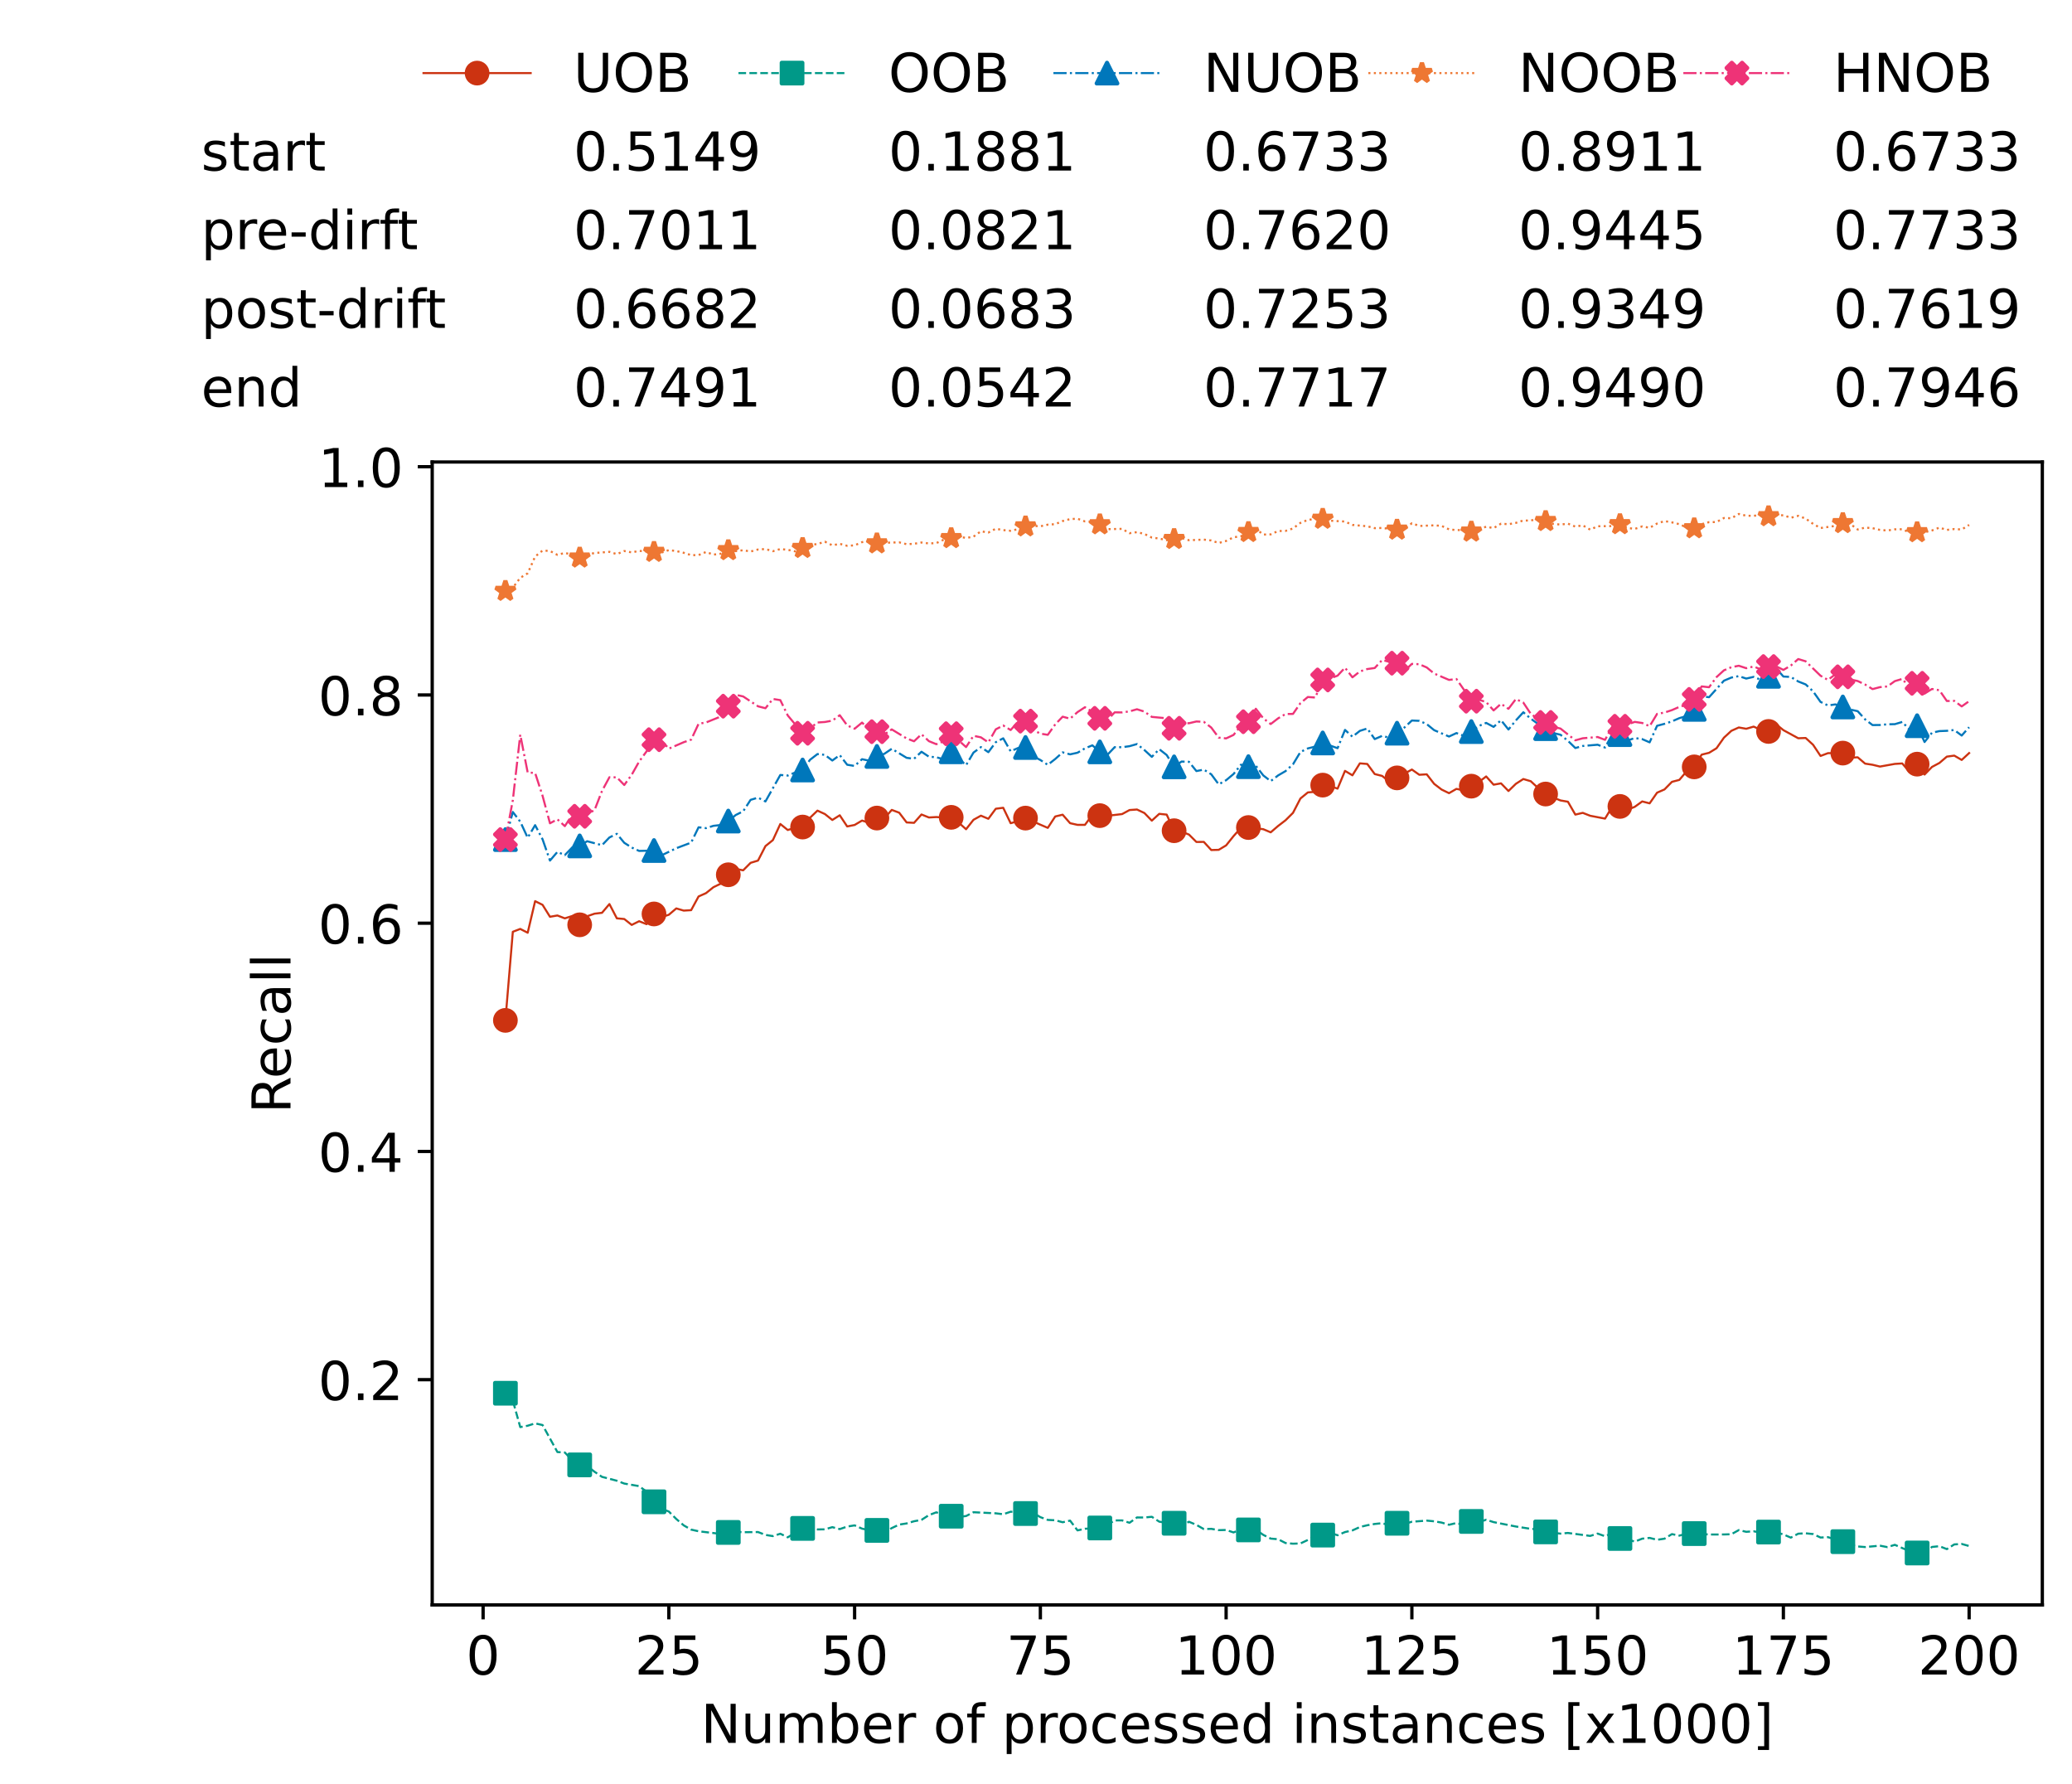 <?xml version="1.0" encoding="utf-8" standalone="no"?>
<!DOCTYPE svg PUBLIC "-//W3C//DTD SVG 1.1//EN"
  "http://www.w3.org/Graphics/SVG/1.1/DTD/svg11.dtd">
<!-- Created with matplotlib (https://matplotlib.org/) -->
<svg height="432.615pt" version="1.1" viewBox="0 0 502.65 432.615" width="502.65pt" xmlns="http://www.w3.org/2000/svg" xmlns:xlink="http://www.w3.org/1999/xlink">
 <defs>
  <style type="text/css">*{stroke-linecap:butt;stroke-linejoin:round;}</style>
 </defs>
 <g id="figure_1">
  <g id="patch_1">
   <path d="M 0 432.615 
L 502.65 432.615 
L 502.65 0 
L 0 0 
z
" style="fill:#ffffff;"/>
  </g>
  <g id="axes_1">
   <g id="patch_2">
    <path d="M 104.85 389.252 
L 495.45 389.252 
L 495.45 112.052 
L 104.85 112.052 
z
" style="fill:#ffffff;"/>
   </g>
   <g id="matplotlib.axis_1">
    <g id="xtick_1">
     <g id="line2d_1">
      <defs>
       <path d="M 0 0 
L 0 3.5 
" id="mf8c0f994d9" style="stroke:#000000;stroke-width:0.8;"/>
      </defs>
      <g>
       <use style="stroke:#000000;stroke-width:0.8;" x="117.197" xlink:href="#mf8c0f994d9" y="389.252"/>
      </g>
     </g>
     <g id="text_1">
      <!-- 0 -->
      <g transform="translate(113.061 406.13)scale(0.13 -0.13)">
       <defs>
        <path d="M 31.781 66.406 
Q 24.172 66.406 20.328 58.906 
Q 16.5 51.422 16.5 36.375 
Q 16.5 21.391 20.328 13.891 
Q 24.172 6.391 31.781 6.391 
Q 39.453 6.391 43.281 13.891 
Q 47.125 21.391 47.125 36.375 
Q 47.125 51.422 43.281 58.906 
Q 39.453 66.406 31.781 66.406 
z
M 31.781 74.219 
Q 44.047 74.219 50.516 64.516 
Q 56.984 54.828 56.984 36.375 
Q 56.984 17.969 50.516 8.266 
Q 44.047 -1.422 31.781 -1.422 
Q 19.531 -1.422 13.062 8.266 
Q 6.594 17.969 6.594 36.375 
Q 6.594 54.828 13.062 64.516 
Q 19.531 74.219 31.781 74.219 
z
" id="DejaVuSans-48"/>
       </defs>
       <use xlink:href="#DejaVuSans-48"/>
      </g>
     </g>
    </g>
    <g id="xtick_2">
     <g id="line2d_2">
      <g>
       <use style="stroke:#000000;stroke-width:0.8;" x="162.259" xlink:href="#mf8c0f994d9" y="389.252"/>
      </g>
     </g>
     <g id="text_2">
      <!-- 25 -->
      <g transform="translate(153.988 406.13)scale(0.13 -0.13)">
       <defs>
        <path d="M 19.188 8.297 
L 53.609 8.297 
L 53.609 0 
L 7.328 0 
L 7.328 8.297 
Q 12.938 14.109 22.625 23.891 
Q 32.328 33.688 34.812 36.531 
Q 39.547 41.844 41.422 45.531 
Q 43.312 49.219 43.312 52.781 
Q 43.312 58.594 39.234 62.25 
Q 35.156 65.922 28.609 65.922 
Q 23.969 65.922 18.812 64.312 
Q 13.672 62.703 7.812 59.422 
L 7.812 69.391 
Q 13.766 71.781 18.938 73 
Q 24.125 74.219 28.422 74.219 
Q 39.75 74.219 46.484 68.547 
Q 53.219 62.891 53.219 53.422 
Q 53.219 48.922 51.531 44.891 
Q 49.859 40.875 45.406 35.406 
Q 44.188 33.984 37.641 27.219 
Q 31.109 20.453 19.188 8.297 
z
" id="DejaVuSans-50"/>
        <path d="M 10.797 72.906 
L 49.516 72.906 
L 49.516 64.594 
L 19.828 64.594 
L 19.828 46.734 
Q 21.969 47.469 24.109 47.828 
Q 26.266 48.188 28.422 48.188 
Q 40.625 48.188 47.75 41.5 
Q 54.891 34.812 54.891 23.391 
Q 54.891 11.625 47.562 5.094 
Q 40.234 -1.422 26.906 -1.422 
Q 22.312 -1.422 17.547 -0.641 
Q 12.797 0.141 7.719 1.703 
L 7.719 11.625 
Q 12.109 9.234 16.797 8.062 
Q 21.484 6.891 26.703 6.891 
Q 35.156 6.891 40.078 11.328 
Q 45.016 15.766 45.016 23.391 
Q 45.016 31 40.078 35.438 
Q 35.156 39.891 26.703 39.891 
Q 22.75 39.891 18.812 39.016 
Q 14.891 38.141 10.797 36.281 
z
" id="DejaVuSans-53"/>
       </defs>
       <use xlink:href="#DejaVuSans-50"/>
       <use x="63.623" xlink:href="#DejaVuSans-53"/>
      </g>
     </g>
    </g>
    <g id="xtick_3">
     <g id="line2d_3">
      <g>
       <use style="stroke:#000000;stroke-width:0.8;" x="207.322" xlink:href="#mf8c0f994d9" y="389.252"/>
      </g>
     </g>
     <g id="text_3">
      <!-- 50 -->
      <g transform="translate(199.05 406.13)scale(0.13 -0.13)">
       <use xlink:href="#DejaVuSans-53"/>
       <use x="63.623" xlink:href="#DejaVuSans-48"/>
      </g>
     </g>
    </g>
    <g id="xtick_4">
     <g id="line2d_4">
      <g>
       <use style="stroke:#000000;stroke-width:0.8;" x="252.384" xlink:href="#mf8c0f994d9" y="389.252"/>
      </g>
     </g>
     <g id="text_4">
      <!-- 75 -->
      <g transform="translate(244.113 406.13)scale(0.13 -0.13)">
       <defs>
        <path d="M 8.203 72.906 
L 55.078 72.906 
L 55.078 68.703 
L 28.609 0 
L 18.312 0 
L 43.219 64.594 
L 8.203 64.594 
z
" id="DejaVuSans-55"/>
       </defs>
       <use xlink:href="#DejaVuSans-55"/>
       <use x="63.623" xlink:href="#DejaVuSans-53"/>
      </g>
     </g>
    </g>
    <g id="xtick_5">
     <g id="line2d_5">
      <g>
       <use style="stroke:#000000;stroke-width:0.8;" x="297.446" xlink:href="#mf8c0f994d9" y="389.252"/>
      </g>
     </g>
     <g id="text_5">
      <!-- 100 -->
      <g transform="translate(285.039 406.13)scale(0.13 -0.13)">
       <defs>
        <path d="M 12.406 8.297 
L 28.516 8.297 
L 28.516 63.922 
L 10.984 60.406 
L 10.984 69.391 
L 28.422 72.906 
L 38.281 72.906 
L 38.281 8.297 
L 54.391 8.297 
L 54.391 0 
L 12.406 0 
z
" id="DejaVuSans-49"/>
       </defs>
       <use xlink:href="#DejaVuSans-49"/>
       <use x="63.623" xlink:href="#DejaVuSans-48"/>
       <use x="127.246" xlink:href="#DejaVuSans-48"/>
      </g>
     </g>
    </g>
    <g id="xtick_6">
     <g id="line2d_6">
      <g>
       <use style="stroke:#000000;stroke-width:0.8;" x="342.509" xlink:href="#mf8c0f994d9" y="389.252"/>
      </g>
     </g>
     <g id="text_6">
      <!-- 125 -->
      <g transform="translate(330.102 406.13)scale(0.13 -0.13)">
       <use xlink:href="#DejaVuSans-49"/>
       <use x="63.623" xlink:href="#DejaVuSans-50"/>
       <use x="127.246" xlink:href="#DejaVuSans-53"/>
      </g>
     </g>
    </g>
    <g id="xtick_7">
     <g id="line2d_7">
      <g>
       <use style="stroke:#000000;stroke-width:0.8;" x="387.571" xlink:href="#mf8c0f994d9" y="389.252"/>
      </g>
     </g>
     <g id="text_7">
      <!-- 150 -->
      <g transform="translate(375.164 406.13)scale(0.13 -0.13)">
       <use xlink:href="#DejaVuSans-49"/>
       <use x="63.623" xlink:href="#DejaVuSans-53"/>
       <use x="127.246" xlink:href="#DejaVuSans-48"/>
      </g>
     </g>
    </g>
    <g id="xtick_8">
     <g id="line2d_8">
      <g>
       <use style="stroke:#000000;stroke-width:0.8;" x="432.633" xlink:href="#mf8c0f994d9" y="389.252"/>
      </g>
     </g>
     <g id="text_8">
      <!-- 175 -->
      <g transform="translate(420.226 406.13)scale(0.13 -0.13)">
       <use xlink:href="#DejaVuSans-49"/>
       <use x="63.623" xlink:href="#DejaVuSans-55"/>
       <use x="127.246" xlink:href="#DejaVuSans-53"/>
      </g>
     </g>
    </g>
    <g id="xtick_9">
     <g id="line2d_9">
      <g>
       <use style="stroke:#000000;stroke-width:0.8;" x="477.695" xlink:href="#mf8c0f994d9" y="389.252"/>
      </g>
     </g>
     <g id="text_9">
      <!-- 200 -->
      <g transform="translate(465.289 406.13)scale(0.13 -0.13)">
       <use xlink:href="#DejaVuSans-50"/>
       <use x="63.623" xlink:href="#DejaVuSans-48"/>
       <use x="127.246" xlink:href="#DejaVuSans-48"/>
      </g>
     </g>
    </g>
    <g id="text_10">
     <!-- Number of processed instances [x1000] -->
     <g transform="translate(170.025 422.711)scale(0.13 -0.13)">
      <defs>
       <path d="M 9.812 72.906 
L 23.094 72.906 
L 55.422 11.922 
L 55.422 72.906 
L 64.984 72.906 
L 64.984 0 
L 51.703 0 
L 19.391 60.984 
L 19.391 0 
L 9.812 0 
z
" id="DejaVuSans-78"/>
       <path d="M 8.5 21.578 
L 8.5 54.688 
L 17.484 54.688 
L 17.484 21.922 
Q 17.484 14.156 20.5 10.266 
Q 23.531 6.391 29.594 6.391 
Q 36.859 6.391 41.078 11.031 
Q 45.312 15.672 45.312 23.688 
L 45.312 54.688 
L 54.297 54.688 
L 54.297 0 
L 45.312 0 
L 45.312 8.406 
Q 42.047 3.422 37.719 1 
Q 33.406 -1.422 27.688 -1.422 
Q 18.266 -1.422 13.375 4.438 
Q 8.5 10.297 8.5 21.578 
z
M 31.109 56 
z
" id="DejaVuSans-117"/>
       <path d="M 52 44.188 
Q 55.375 50.25 60.062 53.125 
Q 64.75 56 71.094 56 
Q 79.641 56 84.281 50.016 
Q 88.922 44.047 88.922 33.016 
L 88.922 0 
L 79.891 0 
L 79.891 32.719 
Q 79.891 40.578 77.094 44.375 
Q 74.312 48.188 68.609 48.188 
Q 61.625 48.188 57.562 43.547 
Q 53.516 38.922 53.516 30.906 
L 53.516 0 
L 44.484 0 
L 44.484 32.719 
Q 44.484 40.625 41.703 44.406 
Q 38.922 48.188 33.109 48.188 
Q 26.219 48.188 22.156 43.531 
Q 18.109 38.875 18.109 30.906 
L 18.109 0 
L 9.078 0 
L 9.078 54.688 
L 18.109 54.688 
L 18.109 46.188 
Q 21.188 51.219 25.484 53.609 
Q 29.781 56 35.688 56 
Q 41.656 56 45.828 52.969 
Q 50 49.953 52 44.188 
z
" id="DejaVuSans-109"/>
       <path d="M 48.688 27.297 
Q 48.688 37.203 44.609 42.844 
Q 40.531 48.484 33.406 48.484 
Q 26.266 48.484 22.188 42.844 
Q 18.109 37.203 18.109 27.297 
Q 18.109 17.391 22.188 11.75 
Q 26.266 6.109 33.406 6.109 
Q 40.531 6.109 44.609 11.75 
Q 48.688 17.391 48.688 27.297 
z
M 18.109 46.391 
Q 20.953 51.266 25.266 53.625 
Q 29.594 56 35.594 56 
Q 45.562 56 51.781 48.094 
Q 58.016 40.188 58.016 27.297 
Q 58.016 14.406 51.781 6.484 
Q 45.562 -1.422 35.594 -1.422 
Q 29.594 -1.422 25.266 0.953 
Q 20.953 3.328 18.109 8.203 
L 18.109 0 
L 9.078 0 
L 9.078 75.984 
L 18.109 75.984 
z
" id="DejaVuSans-98"/>
       <path d="M 56.203 29.594 
L 56.203 25.203 
L 14.891 25.203 
Q 15.484 15.922 20.484 11.062 
Q 25.484 6.203 34.422 6.203 
Q 39.594 6.203 44.453 7.469 
Q 49.312 8.734 54.109 11.281 
L 54.109 2.781 
Q 49.266 0.734 44.188 -0.344 
Q 39.109 -1.422 33.891 -1.422 
Q 20.797 -1.422 13.156 6.188 
Q 5.516 13.812 5.516 26.812 
Q 5.516 40.234 12.766 48.109 
Q 20.016 56 32.328 56 
Q 43.359 56 49.781 48.891 
Q 56.203 41.797 56.203 29.594 
z
M 47.219 32.234 
Q 47.125 39.594 43.094 43.984 
Q 39.062 48.391 32.422 48.391 
Q 24.906 48.391 20.391 44.141 
Q 15.875 39.891 15.188 32.172 
z
" id="DejaVuSans-101"/>
       <path d="M 41.109 46.297 
Q 39.594 47.172 37.812 47.578 
Q 36.031 48 33.891 48 
Q 26.266 48 22.188 43.047 
Q 18.109 38.094 18.109 28.812 
L 18.109 0 
L 9.078 0 
L 9.078 54.688 
L 18.109 54.688 
L 18.109 46.188 
Q 20.953 51.172 25.484 53.578 
Q 30.031 56 36.531 56 
Q 37.453 56 38.578 55.875 
Q 39.703 55.766 41.062 55.516 
z
" id="DejaVuSans-114"/>
       <path id="DejaVuSans-32"/>
       <path d="M 30.609 48.391 
Q 23.391 48.391 19.188 42.75 
Q 14.984 37.109 14.984 27.297 
Q 14.984 17.484 19.156 11.844 
Q 23.344 6.203 30.609 6.203 
Q 37.797 6.203 41.984 11.859 
Q 46.188 17.531 46.188 27.297 
Q 46.188 37.016 41.984 42.703 
Q 37.797 48.391 30.609 48.391 
z
M 30.609 56 
Q 42.328 56 49.016 48.375 
Q 55.719 40.766 55.719 27.297 
Q 55.719 13.875 49.016 6.219 
Q 42.328 -1.422 30.609 -1.422 
Q 18.844 -1.422 12.172 6.219 
Q 5.516 13.875 5.516 27.297 
Q 5.516 40.766 12.172 48.375 
Q 18.844 56 30.609 56 
z
" id="DejaVuSans-111"/>
       <path d="M 37.109 75.984 
L 37.109 68.5 
L 28.516 68.5 
Q 23.688 68.5 21.797 66.547 
Q 19.922 64.594 19.922 59.516 
L 19.922 54.688 
L 34.719 54.688 
L 34.719 47.703 
L 19.922 47.703 
L 19.922 0 
L 10.891 0 
L 10.891 47.703 
L 2.297 47.703 
L 2.297 54.688 
L 10.891 54.688 
L 10.891 58.5 
Q 10.891 67.625 15.141 71.797 
Q 19.391 75.984 28.609 75.984 
z
" id="DejaVuSans-102"/>
       <path d="M 18.109 8.203 
L 18.109 -20.797 
L 9.078 -20.797 
L 9.078 54.688 
L 18.109 54.688 
L 18.109 46.391 
Q 20.953 51.266 25.266 53.625 
Q 29.594 56 35.594 56 
Q 45.562 56 51.781 48.094 
Q 58.016 40.188 58.016 27.297 
Q 58.016 14.406 51.781 6.484 
Q 45.562 -1.422 35.594 -1.422 
Q 29.594 -1.422 25.266 0.953 
Q 20.953 3.328 18.109 8.203 
z
M 48.688 27.297 
Q 48.688 37.203 44.609 42.844 
Q 40.531 48.484 33.406 48.484 
Q 26.266 48.484 22.188 42.844 
Q 18.109 37.203 18.109 27.297 
Q 18.109 17.391 22.188 11.75 
Q 26.266 6.109 33.406 6.109 
Q 40.531 6.109 44.609 11.75 
Q 48.688 17.391 48.688 27.297 
z
" id="DejaVuSans-112"/>
       <path d="M 48.781 52.594 
L 48.781 44.188 
Q 44.969 46.297 41.141 47.344 
Q 37.312 48.391 33.406 48.391 
Q 24.656 48.391 19.812 42.844 
Q 14.984 37.312 14.984 27.297 
Q 14.984 17.281 19.812 11.734 
Q 24.656 6.203 33.406 6.203 
Q 37.312 6.203 41.141 7.25 
Q 44.969 8.297 48.781 10.406 
L 48.781 2.094 
Q 45.016 0.344 40.984 -0.531 
Q 36.969 -1.422 32.422 -1.422 
Q 20.062 -1.422 12.781 6.344 
Q 5.516 14.109 5.516 27.297 
Q 5.516 40.672 12.859 48.328 
Q 20.219 56 33.016 56 
Q 37.156 56 41.109 55.141 
Q 45.062 54.297 48.781 52.594 
z
" id="DejaVuSans-99"/>
       <path d="M 44.281 53.078 
L 44.281 44.578 
Q 40.484 46.531 36.375 47.5 
Q 32.281 48.484 27.875 48.484 
Q 21.188 48.484 17.844 46.438 
Q 14.5 44.391 14.5 40.281 
Q 14.5 37.156 16.891 35.375 
Q 19.281 33.594 26.516 31.984 
L 29.594 31.297 
Q 39.156 29.25 43.188 25.516 
Q 47.219 21.781 47.219 15.094 
Q 47.219 7.469 41.188 3.016 
Q 35.156 -1.422 24.609 -1.422 
Q 20.219 -1.422 15.453 -0.562 
Q 10.688 0.297 5.422 2 
L 5.422 11.281 
Q 10.406 8.688 15.234 7.391 
Q 20.062 6.109 24.812 6.109 
Q 31.156 6.109 34.562 8.281 
Q 37.984 10.453 37.984 14.406 
Q 37.984 18.062 35.516 20.016 
Q 33.062 21.969 24.703 23.781 
L 21.578 24.516 
Q 13.234 26.266 9.516 29.906 
Q 5.812 33.547 5.812 39.891 
Q 5.812 47.609 11.281 51.797 
Q 16.75 56 26.812 56 
Q 31.781 56 36.172 55.266 
Q 40.578 54.547 44.281 53.078 
z
" id="DejaVuSans-115"/>
       <path d="M 45.406 46.391 
L 45.406 75.984 
L 54.391 75.984 
L 54.391 0 
L 45.406 0 
L 45.406 8.203 
Q 42.578 3.328 38.25 0.953 
Q 33.938 -1.422 27.875 -1.422 
Q 17.969 -1.422 11.734 6.484 
Q 5.516 14.406 5.516 27.297 
Q 5.516 40.188 11.734 48.094 
Q 17.969 56 27.875 56 
Q 33.938 56 38.25 53.625 
Q 42.578 51.266 45.406 46.391 
z
M 14.797 27.297 
Q 14.797 17.391 18.875 11.75 
Q 22.953 6.109 30.078 6.109 
Q 37.203 6.109 41.297 11.75 
Q 45.406 17.391 45.406 27.297 
Q 45.406 37.203 41.297 42.844 
Q 37.203 48.484 30.078 48.484 
Q 22.953 48.484 18.875 42.844 
Q 14.797 37.203 14.797 27.297 
z
" id="DejaVuSans-100"/>
       <path d="M 9.422 54.688 
L 18.406 54.688 
L 18.406 0 
L 9.422 0 
z
M 9.422 75.984 
L 18.406 75.984 
L 18.406 64.594 
L 9.422 64.594 
z
" id="DejaVuSans-105"/>
       <path d="M 54.891 33.016 
L 54.891 0 
L 45.906 0 
L 45.906 32.719 
Q 45.906 40.484 42.875 44.328 
Q 39.844 48.188 33.797 48.188 
Q 26.516 48.188 22.312 43.547 
Q 18.109 38.922 18.109 30.906 
L 18.109 0 
L 9.078 0 
L 9.078 54.688 
L 18.109 54.688 
L 18.109 46.188 
Q 21.344 51.125 25.703 53.562 
Q 30.078 56 35.797 56 
Q 45.219 56 50.047 50.172 
Q 54.891 44.344 54.891 33.016 
z
" id="DejaVuSans-110"/>
       <path d="M 18.312 70.219 
L 18.312 54.688 
L 36.812 54.688 
L 36.812 47.703 
L 18.312 47.703 
L 18.312 18.016 
Q 18.312 11.328 20.141 9.422 
Q 21.969 7.516 27.594 7.516 
L 36.812 7.516 
L 36.812 0 
L 27.594 0 
Q 17.188 0 13.234 3.875 
Q 9.281 7.766 9.281 18.016 
L 9.281 47.703 
L 2.688 47.703 
L 2.688 54.688 
L 9.281 54.688 
L 9.281 70.219 
z
" id="DejaVuSans-116"/>
       <path d="M 34.281 27.484 
Q 23.391 27.484 19.188 25 
Q 14.984 22.516 14.984 16.5 
Q 14.984 11.719 18.141 8.906 
Q 21.297 6.109 26.703 6.109 
Q 34.188 6.109 38.703 11.406 
Q 43.219 16.703 43.219 25.484 
L 43.219 27.484 
z
M 52.203 31.203 
L 52.203 0 
L 43.219 0 
L 43.219 8.297 
Q 40.141 3.328 35.547 0.953 
Q 30.953 -1.422 24.312 -1.422 
Q 15.922 -1.422 10.953 3.297 
Q 6 8.016 6 15.922 
Q 6 25.141 12.172 29.828 
Q 18.359 34.516 30.609 34.516 
L 43.219 34.516 
L 43.219 35.406 
Q 43.219 41.609 39.141 45 
Q 35.062 48.391 27.688 48.391 
Q 23 48.391 18.547 47.266 
Q 14.109 46.141 10.016 43.891 
L 10.016 52.203 
Q 14.938 54.109 19.578 55.047 
Q 24.219 56 28.609 56 
Q 40.484 56 46.344 49.844 
Q 52.203 43.703 52.203 31.203 
z
" id="DejaVuSans-97"/>
       <path d="M 8.594 75.984 
L 29.297 75.984 
L 29.297 69 
L 17.578 69 
L 17.578 -6.203 
L 29.297 -6.203 
L 29.297 -13.188 
L 8.594 -13.188 
z
" id="DejaVuSans-91"/>
       <path d="M 54.891 54.688 
L 35.109 28.078 
L 55.906 0 
L 45.312 0 
L 29.391 21.484 
L 13.484 0 
L 2.875 0 
L 24.125 28.609 
L 4.688 54.688 
L 15.281 54.688 
L 29.781 35.203 
L 44.281 54.688 
z
" id="DejaVuSans-120"/>
       <path d="M 30.422 75.984 
L 30.422 -13.188 
L 9.719 -13.188 
L 9.719 -6.203 
L 21.391 -6.203 
L 21.391 69 
L 9.719 69 
L 9.719 75.984 
z
" id="DejaVuSans-93"/>
      </defs>
      <use xlink:href="#DejaVuSans-78"/>
      <use x="74.805" xlink:href="#DejaVuSans-117"/>
      <use x="138.184" xlink:href="#DejaVuSans-109"/>
      <use x="235.596" xlink:href="#DejaVuSans-98"/>
      <use x="299.072" xlink:href="#DejaVuSans-101"/>
      <use x="360.596" xlink:href="#DejaVuSans-114"/>
      <use x="401.709" xlink:href="#DejaVuSans-32"/>
      <use x="433.496" xlink:href="#DejaVuSans-111"/>
      <use x="494.678" xlink:href="#DejaVuSans-102"/>
      <use x="529.883" xlink:href="#DejaVuSans-32"/>
      <use x="561.67" xlink:href="#DejaVuSans-112"/>
      <use x="625.146" xlink:href="#DejaVuSans-114"/>
      <use x="664.01" xlink:href="#DejaVuSans-111"/>
      <use x="725.191" xlink:href="#DejaVuSans-99"/>
      <use x="780.172" xlink:href="#DejaVuSans-101"/>
      <use x="841.695" xlink:href="#DejaVuSans-115"/>
      <use x="893.795" xlink:href="#DejaVuSans-115"/>
      <use x="945.895" xlink:href="#DejaVuSans-101"/>
      <use x="1007.418" xlink:href="#DejaVuSans-100"/>
      <use x="1070.895" xlink:href="#DejaVuSans-32"/>
      <use x="1102.682" xlink:href="#DejaVuSans-105"/>
      <use x="1130.465" xlink:href="#DejaVuSans-110"/>
      <use x="1193.844" xlink:href="#DejaVuSans-115"/>
      <use x="1245.943" xlink:href="#DejaVuSans-116"/>
      <use x="1285.152" xlink:href="#DejaVuSans-97"/>
      <use x="1346.432" xlink:href="#DejaVuSans-110"/>
      <use x="1409.811" xlink:href="#DejaVuSans-99"/>
      <use x="1464.791" xlink:href="#DejaVuSans-101"/>
      <use x="1526.314" xlink:href="#DejaVuSans-115"/>
      <use x="1578.414" xlink:href="#DejaVuSans-32"/>
      <use x="1610.201" xlink:href="#DejaVuSans-91"/>
      <use x="1649.215" xlink:href="#DejaVuSans-120"/>
      <use x="1708.395" xlink:href="#DejaVuSans-49"/>
      <use x="1772.018" xlink:href="#DejaVuSans-48"/>
      <use x="1835.641" xlink:href="#DejaVuSans-48"/>
      <use x="1899.264" xlink:href="#DejaVuSans-48"/>
      <use x="1962.887" xlink:href="#DejaVuSans-93"/>
     </g>
    </g>
   </g>
   <g id="matplotlib.axis_2">
    <g id="ytick_1">
     <g id="line2d_10">
      <defs>
       <path d="M 0 0 
L -3.5 0 
" id="mb5c8deb06e" style="stroke:#000000;stroke-width:0.8;"/>
      </defs>
      <g>
       <use style="stroke:#000000;stroke-width:0.8;" x="104.85" xlink:href="#mb5c8deb06e" y="334.621"/>
      </g>
     </g>
     <g id="text_11">
      <!-- 0.2 -->
      <g transform="translate(77.176 339.56)scale(0.13 -0.13)">
       <defs>
        <path d="M 10.688 12.406 
L 21 12.406 
L 21 0 
L 10.688 0 
z
" id="DejaVuSans-46"/>
       </defs>
       <use xlink:href="#DejaVuSans-48"/>
       <use x="63.623" xlink:href="#DejaVuSans-46"/>
       <use x="95.41" xlink:href="#DejaVuSans-50"/>
      </g>
     </g>
    </g>
    <g id="ytick_2">
     <g id="line2d_11">
      <g>
       <use style="stroke:#000000;stroke-width:0.8;" x="104.85" xlink:href="#mb5c8deb06e" y="279.264"/>
      </g>
     </g>
     <g id="text_12">
      <!-- 0.4 -->
      <g transform="translate(77.176 284.203)scale(0.13 -0.13)">
       <defs>
        <path d="M 37.797 64.312 
L 12.891 25.391 
L 37.797 25.391 
z
M 35.203 72.906 
L 47.609 72.906 
L 47.609 25.391 
L 58.016 25.391 
L 58.016 17.188 
L 47.609 17.188 
L 47.609 0 
L 37.797 0 
L 37.797 17.188 
L 4.891 17.188 
L 4.891 26.703 
z
" id="DejaVuSans-52"/>
       </defs>
       <use xlink:href="#DejaVuSans-48"/>
       <use x="63.623" xlink:href="#DejaVuSans-46"/>
       <use x="95.41" xlink:href="#DejaVuSans-52"/>
      </g>
     </g>
    </g>
    <g id="ytick_3">
     <g id="line2d_12">
      <g>
       <use style="stroke:#000000;stroke-width:0.8;" x="104.85" xlink:href="#mb5c8deb06e" y="223.908"/>
      </g>
     </g>
     <g id="text_13">
      <!-- 0.6 -->
      <g transform="translate(77.176 228.847)scale(0.13 -0.13)">
       <defs>
        <path d="M 33.016 40.375 
Q 26.375 40.375 22.484 35.828 
Q 18.609 31.297 18.609 23.391 
Q 18.609 15.531 22.484 10.953 
Q 26.375 6.391 33.016 6.391 
Q 39.656 6.391 43.531 10.953 
Q 47.406 15.531 47.406 23.391 
Q 47.406 31.297 43.531 35.828 
Q 39.656 40.375 33.016 40.375 
z
M 52.594 71.297 
L 52.594 62.312 
Q 48.875 64.062 45.094 64.984 
Q 41.312 65.922 37.594 65.922 
Q 27.828 65.922 22.672 59.328 
Q 17.531 52.734 16.797 39.406 
Q 19.672 43.656 24.016 45.922 
Q 28.375 48.188 33.594 48.188 
Q 44.578 48.188 50.953 41.516 
Q 57.328 34.859 57.328 23.391 
Q 57.328 12.156 50.688 5.359 
Q 44.047 -1.422 33.016 -1.422 
Q 20.359 -1.422 13.672 8.266 
Q 6.984 17.969 6.984 36.375 
Q 6.984 53.656 15.188 63.938 
Q 23.391 74.219 37.203 74.219 
Q 40.922 74.219 44.703 73.484 
Q 48.484 72.75 52.594 71.297 
z
" id="DejaVuSans-54"/>
       </defs>
       <use xlink:href="#DejaVuSans-48"/>
       <use x="63.623" xlink:href="#DejaVuSans-46"/>
       <use x="95.41" xlink:href="#DejaVuSans-54"/>
      </g>
     </g>
    </g>
    <g id="ytick_4">
     <g id="line2d_13">
      <g>
       <use style="stroke:#000000;stroke-width:0.8;" x="104.85" xlink:href="#mb5c8deb06e" y="168.552"/>
      </g>
     </g>
     <g id="text_14">
      <!-- 0.8 -->
      <g transform="translate(77.176 173.491)scale(0.13 -0.13)">
       <defs>
        <path d="M 31.781 34.625 
Q 24.75 34.625 20.719 30.859 
Q 16.703 27.094 16.703 20.516 
Q 16.703 13.922 20.719 10.156 
Q 24.75 6.391 31.781 6.391 
Q 38.812 6.391 42.859 10.172 
Q 46.922 13.969 46.922 20.516 
Q 46.922 27.094 42.891 30.859 
Q 38.875 34.625 31.781 34.625 
z
M 21.922 38.812 
Q 15.578 40.375 12.031 44.719 
Q 8.5 49.078 8.5 55.328 
Q 8.5 64.062 14.719 69.141 
Q 20.953 74.219 31.781 74.219 
Q 42.672 74.219 48.875 69.141 
Q 55.078 64.062 55.078 55.328 
Q 55.078 49.078 51.531 44.719 
Q 48 40.375 41.703 38.812 
Q 48.828 37.156 52.797 32.312 
Q 56.781 27.484 56.781 20.516 
Q 56.781 9.906 50.312 4.234 
Q 43.844 -1.422 31.781 -1.422 
Q 19.734 -1.422 13.25 4.234 
Q 6.781 9.906 6.781 20.516 
Q 6.781 27.484 10.781 32.312 
Q 14.797 37.156 21.922 38.812 
z
M 18.312 54.391 
Q 18.312 48.734 21.844 45.562 
Q 25.391 42.391 31.781 42.391 
Q 38.141 42.391 41.719 45.562 
Q 45.312 48.734 45.312 54.391 
Q 45.312 60.062 41.719 63.234 
Q 38.141 66.406 31.781 66.406 
Q 25.391 66.406 21.844 63.234 
Q 18.312 60.062 18.312 54.391 
z
" id="DejaVuSans-56"/>
       </defs>
       <use xlink:href="#DejaVuSans-48"/>
       <use x="63.623" xlink:href="#DejaVuSans-46"/>
       <use x="95.41" xlink:href="#DejaVuSans-56"/>
      </g>
     </g>
    </g>
    <g id="ytick_5">
     <g id="line2d_14">
      <g>
       <use style="stroke:#000000;stroke-width:0.8;" x="104.85" xlink:href="#mb5c8deb06e" y="113.196"/>
      </g>
     </g>
     <g id="text_15">
      <!-- 1.0 -->
      <g transform="translate(77.176 118.135)scale(0.13 -0.13)">
       <use xlink:href="#DejaVuSans-49"/>
       <use x="63.623" xlink:href="#DejaVuSans-46"/>
       <use x="95.41" xlink:href="#DejaVuSans-48"/>
      </g>
     </g>
    </g>
    <g id="text_16">
     <!-- Recall -->
     <g transform="translate(70.472 270.044)rotate(-90)scale(0.13 -0.13)">
      <defs>
       <path d="M 44.391 34.188 
Q 47.562 33.109 50.562 29.594 
Q 53.562 26.078 56.594 19.922 
L 66.609 0 
L 56 0 
L 46.688 18.703 
Q 43.062 26.031 39.672 28.422 
Q 36.281 30.812 30.422 30.812 
L 19.672 30.812 
L 19.672 0 
L 9.812 0 
L 9.812 72.906 
L 32.078 72.906 
Q 44.578 72.906 50.734 67.672 
Q 56.891 62.453 56.891 51.906 
Q 56.891 45.016 53.688 40.469 
Q 50.484 35.938 44.391 34.188 
z
M 19.672 64.797 
L 19.672 38.922 
L 32.078 38.922 
Q 39.203 38.922 42.844 42.219 
Q 46.484 45.516 46.484 51.906 
Q 46.484 58.297 42.844 61.547 
Q 39.203 64.797 32.078 64.797 
z
" id="DejaVuSans-82"/>
       <path d="M 9.422 75.984 
L 18.406 75.984 
L 18.406 0 
L 9.422 0 
z
" id="DejaVuSans-108"/>
      </defs>
      <use xlink:href="#DejaVuSans-82"/>
      <use x="64.982" xlink:href="#DejaVuSans-101"/>
      <use x="126.506" xlink:href="#DejaVuSans-99"/>
      <use x="181.486" xlink:href="#DejaVuSans-97"/>
      <use x="242.766" xlink:href="#DejaVuSans-108"/>
      <use x="270.549" xlink:href="#DejaVuSans-108"/>
     </g>
    </g>
   </g>
   <g id="line2d_15"/>
   <g id="line2d_16"/>
   <g id="line2d_17"/>
   <g id="line2d_18"/>
   <g id="line2d_19"/>
   <g id="line2d_20">
    <path clip-path="url(#p0ea1424d00)" d="M 122.605 247.476 
L 124.407 225.99 
L 126.21 225.296 
L 128.012 226.22 
L 129.815 218.561 
L 131.617 219.452 
L 133.419 222.348 
L 135.222 222.036 
L 137.024 222.733 
L 138.827 222.159 
L 140.629 224.299 
L 142.432 222.221 
L 144.234 221.599 
L 146.037 221.388 
L 147.839 219.265 
L 149.642 222.727 
L 151.444 222.893 
L 153.247 224.323 
L 155.049 223.427 
L 156.852 224.143 
L 158.654 221.666 
L 160.457 222.447 
L 162.259 221.854 
L 164.062 220.323 
L 165.864 220.853 
L 167.667 220.745 
L 169.469 217.421 
L 171.272 216.615 
L 173.074 215.175 
L 174.877 214.3 
L 176.679 212.16 
L 178.482 210.735 
L 180.284 211.083 
L 182.087 209.27 
L 183.889 208.718 
L 185.692 205.208 
L 187.494 203.755 
L 189.297 199.846 
L 191.099 201.305 
L 192.902 200.762 
L 194.704 200.587 
L 196.507 198.33 
L 198.309 196.603 
L 200.112 197.435 
L 201.914 198.873 
L 203.717 197.733 
L 205.519 200.443 
L 207.322 200.081 
L 209.124 199.014 
L 210.927 199.583 
L 212.729 198.407 
L 214.532 198.474 
L 216.334 196.429 
L 218.137 197.107 
L 219.939 199.468 
L 221.742 199.566 
L 223.544 197.54 
L 225.347 198.264 
L 227.149 198.163 
L 228.952 198.278 
L 230.754 198.23 
L 232.557 199.503 
L 234.359 201.119 
L 236.162 198.827 
L 237.964 197.827 
L 239.767 198.585 
L 241.569 196.145 
L 243.372 195.913 
L 245.174 199.658 
L 246.976 199.158 
L 248.779 198.417 
L 252.384 200.014 
L 254.186 200.787 
L 255.989 198.023 
L 257.791 197.592 
L 259.594 199.651 
L 261.396 200.055 
L 263.199 200.055 
L 265.001 197.626 
L 266.804 197.818 
L 268.606 197.865 
L 272.211 197.442 
L 274.014 196.463 
L 275.816 196.333 
L 277.619 197.182 
L 279.421 199.036 
L 281.224 197.387 
L 283.026 197.57 
L 284.829 201.479 
L 286.631 201.706 
L 288.434 202.409 
L 290.236 204.204 
L 292.039 204.19 
L 293.841 206.16 
L 295.644 206.114 
L 297.446 205.035 
L 299.249 202.785 
L 301.051 200.77 
L 302.854 200.703 
L 306.459 201.109 
L 308.261 201.868 
L 310.064 200.32 
L 311.866 198.939 
L 313.669 197.148 
L 315.471 193.667 
L 317.274 192.188 
L 319.076 192.038 
L 320.879 190.418 
L 322.681 190.641 
L 324.484 191.275 
L 326.286 186.965 
L 328.089 188.037 
L 329.891 185.139 
L 331.694 185.29 
L 333.496 187.734 
L 335.299 188.189 
L 337.101 189.631 
L 342.509 186.638 
L 344.311 187.907 
L 346.114 187.798 
L 347.916 190.114 
L 349.719 191.493 
L 351.521 192.369 
L 353.324 191.328 
L 355.126 191.702 
L 358.731 189.691 
L 360.533 188.314 
L 362.336 190.315 
L 364.138 189.992 
L 365.941 191.844 
L 367.743 190.098 
L 369.546 188.94 
L 371.348 189.469 
L 373.151 191.138 
L 374.953 192.579 
L 376.756 193.418 
L 378.558 194.132 
L 380.361 194.447 
L 382.163 197.567 
L 383.966 197.145 
L 385.768 197.852 
L 389.373 198.542 
L 391.176 195.542 
L 392.978 195.583 
L 394.781 196.406 
L 396.583 195.681 
L 398.386 194.376 
L 400.188 194.839 
L 401.991 192.254 
L 403.793 191.464 
L 405.596 189.624 
L 407.398 189.151 
L 409.201 187.017 
L 411.003 185.996 
L 412.806 183.025 
L 414.608 182.583 
L 416.411 181.473 
L 418.213 178.913 
L 420.016 177.247 
L 421.818 176.434 
L 423.621 176.752 
L 425.423 176.228 
L 427.226 177.04 
L 429.028 177.4 
L 430.831 175.628 
L 432.633 177.083 
L 436.238 179.052 
L 438.041 178.985 
L 439.843 180.642 
L 441.646 183.343 
L 443.448 182.668 
L 447.053 182.652 
L 448.856 183.778 
L 450.658 183.668 
L 452.461 185.204 
L 454.263 185.481 
L 456.066 185.917 
L 459.671 185.273 
L 461.473 185.162 
L 463.276 187.273 
L 465.078 185.331 
L 466.881 187.852 
L 468.683 186.007 
L 470.485 185.046 
L 472.288 183.506 
L 474.09 183.262 
L 475.893 184.311 
L 477.695 182.646 
L 477.695 182.646 
" style="fill:none;stroke:#cc3311;stroke-linecap:square;stroke-width:0.5;"/>
    <defs>
     <path d="M 0 2.5 
C 0.663 2.5 1.299 2.237 1.768 1.768 
C 2.237 1.299 2.5 0.663 2.5 0 
C 2.5 -0.663 2.237 -1.299 1.768 -1.768 
C 1.299 -2.237 0.663 -2.5 0 -2.5 
C -0.663 -2.5 -1.299 -2.237 -1.768 -1.768 
C -2.237 -1.299 -2.5 -0.663 -2.5 0 
C -2.5 0.663 -2.237 1.299 -1.768 1.768 
C -1.299 2.237 -0.663 2.5 0 2.5 
z
" id="mdbb030c3ae" style="stroke:#cc3311;"/>
    </defs>
    <g clip-path="url(#p0ea1424d00)">
     <use style="fill:#cc3311;stroke:#cc3311;" x="122.605" xlink:href="#mdbb030c3ae" y="247.476"/>
     <use style="fill:#cc3311;stroke:#cc3311;" x="140.629" xlink:href="#mdbb030c3ae" y="224.299"/>
     <use style="fill:#cc3311;stroke:#cc3311;" x="158.654" xlink:href="#mdbb030c3ae" y="221.666"/>
     <use style="fill:#cc3311;stroke:#cc3311;" x="176.679" xlink:href="#mdbb030c3ae" y="212.16"/>
     <use style="fill:#cc3311;stroke:#cc3311;" x="194.704" xlink:href="#mdbb030c3ae" y="200.587"/>
     <use style="fill:#cc3311;stroke:#cc3311;" x="212.729" xlink:href="#mdbb030c3ae" y="198.407"/>
     <use style="fill:#cc3311;stroke:#cc3311;" x="230.754" xlink:href="#mdbb030c3ae" y="198.23"/>
     <use style="fill:#cc3311;stroke:#cc3311;" x="248.779" xlink:href="#mdbb030c3ae" y="198.417"/>
     <use style="fill:#cc3311;stroke:#cc3311;" x="266.804" xlink:href="#mdbb030c3ae" y="197.818"/>
     <use style="fill:#cc3311;stroke:#cc3311;" x="284.829" xlink:href="#mdbb030c3ae" y="201.479"/>
     <use style="fill:#cc3311;stroke:#cc3311;" x="302.854" xlink:href="#mdbb030c3ae" y="200.703"/>
     <use style="fill:#cc3311;stroke:#cc3311;" x="320.879" xlink:href="#mdbb030c3ae" y="190.418"/>
     <use style="fill:#cc3311;stroke:#cc3311;" x="338.904" xlink:href="#mdbb030c3ae" y="188.663"/>
     <use style="fill:#cc3311;stroke:#cc3311;" x="356.928" xlink:href="#mdbb030c3ae" y="190.672"/>
     <use style="fill:#cc3311;stroke:#cc3311;" x="374.953" xlink:href="#mdbb030c3ae" y="192.579"/>
     <use style="fill:#cc3311;stroke:#cc3311;" x="392.978" xlink:href="#mdbb030c3ae" y="195.583"/>
     <use style="fill:#cc3311;stroke:#cc3311;" x="411.003" xlink:href="#mdbb030c3ae" y="185.996"/>
     <use style="fill:#cc3311;stroke:#cc3311;" x="429.028" xlink:href="#mdbb030c3ae" y="177.4"/>
     <use style="fill:#cc3311;stroke:#cc3311;" x="447.053" xlink:href="#mdbb030c3ae" y="182.652"/>
     <use style="fill:#cc3311;stroke:#cc3311;" x="465.078" xlink:href="#mdbb030c3ae" y="185.331"/>
    </g>
   </g>
   <g id="line2d_21"/>
   <g id="line2d_22"/>
   <g id="line2d_23"/>
   <g id="line2d_24"/>
   <g id="line2d_25">
    <path clip-path="url(#p0ea1424d00)" d="M 122.605 337.909 
L 124.407 339.689 
L 126.21 346.118 
L 128.012 345.786 
L 129.815 345.213 
L 131.617 345.619 
L 135.222 352.168 
L 137.024 352.287 
L 138.827 354.168 
L 140.629 355.282 
L 142.432 355.562 
L 144.234 356.957 
L 146.037 358.186 
L 149.642 359.128 
L 151.444 359.814 
L 155.049 360.438 
L 156.852 361.777 
L 158.654 364.239 
L 160.457 365.878 
L 162.259 366.604 
L 164.062 368.407 
L 165.864 369.953 
L 167.667 370.984 
L 169.469 371.385 
L 174.877 372.03 
L 176.679 371.67 
L 178.482 371.506 
L 180.284 371.617 
L 183.889 371.571 
L 185.692 372.268 
L 187.494 372.556 
L 189.297 371.984 
L 191.099 372.852 
L 194.704 370.692 
L 196.507 370.673 
L 198.309 370.937 
L 200.112 370.916 
L 201.914 370.388 
L 203.717 370.861 
L 205.519 370.244 
L 207.322 369.955 
L 209.124 370.745 
L 210.927 371.14 
L 212.729 371.174 
L 214.532 371.656 
L 216.334 370.611 
L 218.137 369.764 
L 219.939 369.487 
L 221.742 368.955 
L 223.544 368.62 
L 225.347 367.466 
L 227.149 366.789 
L 228.952 367.497 
L 232.557 367.915 
L 234.359 367.69 
L 236.162 366.768 
L 241.569 367.032 
L 243.372 367.256 
L 245.174 366.646 
L 246.976 366.721 
L 248.779 367.084 
L 250.581 366.896 
L 252.384 367.959 
L 254.186 368.629 
L 255.989 368.718 
L 257.791 369.194 
L 259.594 368.801 
L 261.396 371.173 
L 263.199 370.778 
L 266.804 370.587 
L 268.606 369.841 
L 270.409 368.759 
L 272.211 368.746 
L 274.014 369.326 
L 275.816 368.033 
L 277.619 368.046 
L 279.421 367.873 
L 281.224 369.056 
L 283.026 369.33 
L 284.829 369.441 
L 286.631 370.047 
L 288.434 369.077 
L 290.236 369.834 
L 292.039 370.858 
L 293.841 370.794 
L 295.644 371.117 
L 297.446 371.067 
L 299.249 371.669 
L 301.051 370.917 
L 302.854 371.056 
L 304.656 371.013 
L 306.459 372.257 
L 308.261 373.161 
L 310.064 373.314 
L 311.866 374.241 
L 313.669 374.399 
L 315.471 374.34 
L 317.274 373.492 
L 319.076 372.461 
L 320.879 372.314 
L 322.681 371.732 
L 324.484 372.357 
L 326.286 371.577 
L 328.089 371.177 
L 329.891 370.357 
L 331.694 369.922 
L 333.496 369.612 
L 335.299 369.424 
L 337.101 369.939 
L 338.904 369.444 
L 340.706 369.598 
L 342.509 369.077 
L 346.114 368.798 
L 347.916 368.968 
L 349.719 369.275 
L 351.521 369.812 
L 353.324 369.381 
L 355.126 369.879 
L 356.928 368.995 
L 358.731 369.187 
L 360.533 368.589 
L 362.336 369.165 
L 367.743 370.232 
L 371.348 370.799 
L 373.151 370.894 
L 374.953 371.54 
L 378.558 371.955 
L 380.361 371.794 
L 385.768 372.512 
L 387.571 371.95 
L 389.373 372.588 
L 391.176 371.818 
L 392.978 373.135 
L 394.781 373.337 
L 396.583 373.9 
L 398.386 373.179 
L 400.188 372.993 
L 401.991 373.453 
L 403.793 373.184 
L 405.596 372.076 
L 407.398 372.443 
L 409.201 371.954 
L 412.806 372.022 
L 414.608 372.175 
L 418.213 372.158 
L 420.016 372.099 
L 421.818 371.1 
L 423.621 371.515 
L 425.423 371.388 
L 427.226 371.731 
L 429.028 371.578 
L 430.831 371.648 
L 432.633 372.148 
L 434.436 372.925 
L 436.238 371.973 
L 438.041 371.877 
L 439.843 372.065 
L 441.646 372.902 
L 443.448 372.817 
L 447.053 373.904 
L 448.856 374.704 
L 450.658 375.067 
L 452.461 375.209 
L 456.066 374.879 
L 457.868 375.228 
L 459.671 374.673 
L 463.276 376.236 
L 465.078 376.652 
L 466.881 376.636 
L 468.683 375.185 
L 470.485 375.003 
L 472.288 375.712 
L 474.09 374.574 
L 475.893 374.46 
L 477.695 374.962 
L 477.695 374.962 
" style="fill:none;stroke:#009988;stroke-dasharray:1.85,0.8;stroke-dashoffset:0;stroke-width:0.5;"/>
    <defs>
     <path d="M -2.5 2.5 
L 2.5 2.5 
L 2.5 -2.5 
L -2.5 -2.5 
z
" id="ma2a2be4419" style="stroke:#009988;stroke-linejoin:miter;"/>
    </defs>
    <g clip-path="url(#p0ea1424d00)">
     <use style="fill:#009988;stroke:#009988;stroke-linejoin:miter;" x="122.605" xlink:href="#ma2a2be4419" y="337.909"/>
     <use style="fill:#009988;stroke:#009988;stroke-linejoin:miter;" x="140.629" xlink:href="#ma2a2be4419" y="355.282"/>
     <use style="fill:#009988;stroke:#009988;stroke-linejoin:miter;" x="158.654" xlink:href="#ma2a2be4419" y="364.239"/>
     <use style="fill:#009988;stroke:#009988;stroke-linejoin:miter;" x="176.679" xlink:href="#ma2a2be4419" y="371.67"/>
     <use style="fill:#009988;stroke:#009988;stroke-linejoin:miter;" x="194.704" xlink:href="#ma2a2be4419" y="370.692"/>
     <use style="fill:#009988;stroke:#009988;stroke-linejoin:miter;" x="212.729" xlink:href="#ma2a2be4419" y="371.174"/>
     <use style="fill:#009988;stroke:#009988;stroke-linejoin:miter;" x="230.754" xlink:href="#ma2a2be4419" y="367.732"/>
     <use style="fill:#009988;stroke:#009988;stroke-linejoin:miter;" x="248.779" xlink:href="#ma2a2be4419" y="367.084"/>
     <use style="fill:#009988;stroke:#009988;stroke-linejoin:miter;" x="266.804" xlink:href="#ma2a2be4419" y="370.587"/>
     <use style="fill:#009988;stroke:#009988;stroke-linejoin:miter;" x="284.829" xlink:href="#ma2a2be4419" y="369.441"/>
     <use style="fill:#009988;stroke:#009988;stroke-linejoin:miter;" x="302.854" xlink:href="#ma2a2be4419" y="371.056"/>
     <use style="fill:#009988;stroke:#009988;stroke-linejoin:miter;" x="320.879" xlink:href="#ma2a2be4419" y="372.314"/>
     <use style="fill:#009988;stroke:#009988;stroke-linejoin:miter;" x="338.904" xlink:href="#ma2a2be4419" y="369.444"/>
     <use style="fill:#009988;stroke:#009988;stroke-linejoin:miter;" x="356.928" xlink:href="#ma2a2be4419" y="368.995"/>
     <use style="fill:#009988;stroke:#009988;stroke-linejoin:miter;" x="374.953" xlink:href="#ma2a2be4419" y="371.54"/>
     <use style="fill:#009988;stroke:#009988;stroke-linejoin:miter;" x="392.978" xlink:href="#ma2a2be4419" y="373.135"/>
     <use style="fill:#009988;stroke:#009988;stroke-linejoin:miter;" x="411.003" xlink:href="#ma2a2be4419" y="371.951"/>
     <use style="fill:#009988;stroke:#009988;stroke-linejoin:miter;" x="429.028" xlink:href="#ma2a2be4419" y="371.578"/>
     <use style="fill:#009988;stroke:#009988;stroke-linejoin:miter;" x="447.053" xlink:href="#ma2a2be4419" y="373.904"/>
     <use style="fill:#009988;stroke:#009988;stroke-linejoin:miter;" x="465.078" xlink:href="#ma2a2be4419" y="376.652"/>
    </g>
   </g>
   <g id="line2d_26"/>
   <g id="line2d_27"/>
   <g id="line2d_28"/>
   <g id="line2d_29"/>
   <g id="line2d_30">
    <path clip-path="url(#p0ea1424d00)" d="M 122.605 203.629 
L 124.407 196.933 
L 126.21 199.282 
L 128.012 203.179 
L 129.815 200.129 
L 131.617 203.549 
L 133.419 208.717 
L 135.222 206.617 
L 137.024 207.395 
L 138.827 205.523 
L 140.629 205.16 
L 142.432 204.025 
L 146.037 204.993 
L 147.839 203.115 
L 149.642 202.232 
L 151.444 204.41 
L 153.247 205.558 
L 155.049 206.378 
L 158.654 206.283 
L 160.457 207.464 
L 164.062 205.723 
L 167.667 204.361 
L 169.469 200.646 
L 171.272 200.849 
L 173.074 200.292 
L 174.877 200.089 
L 176.679 199.132 
L 178.482 197.666 
L 180.284 196.769 
L 182.087 193.993 
L 183.889 193.455 
L 185.692 194.38 
L 189.297 187.959 
L 191.099 188.097 
L 192.902 187.361 
L 194.704 186.753 
L 196.507 184.274 
L 198.309 182.886 
L 200.112 183.081 
L 201.914 184.453 
L 203.717 183.134 
L 205.519 185.474 
L 207.322 185.769 
L 209.124 184.129 
L 210.927 184.512 
L 212.729 183.459 
L 214.532 182.823 
L 216.334 181.604 
L 219.939 183.8 
L 221.742 184.028 
L 223.544 182.322 
L 225.347 183.524 
L 227.149 183.656 
L 228.952 184.175 
L 230.754 182.339 
L 234.359 185.581 
L 236.162 182.527 
L 237.964 181.201 
L 239.767 182.428 
L 241.569 180.006 
L 243.372 179.068 
L 245.174 182.217 
L 246.976 181.414 
L 248.779 181.29 
L 250.581 183.392 
L 252.384 184.324 
L 254.186 185.5 
L 255.989 184.084 
L 257.791 182.473 
L 259.594 182.955 
L 261.396 182.561 
L 263.199 181.507 
L 265.001 180.768 
L 266.804 182.355 
L 268.606 183.107 
L 270.409 181.212 
L 272.211 181.225 
L 274.014 180.974 
L 275.816 180.457 
L 277.619 181.902 
L 279.421 183.564 
L 281.224 181.702 
L 283.026 183.118 
L 284.829 185.988 
L 286.631 184.701 
L 288.434 184.762 
L 290.236 187.009 
L 292.039 186.658 
L 293.841 187.795 
L 295.644 190.235 
L 297.446 189.226 
L 299.249 187.72 
L 301.051 185.464 
L 302.854 185.94 
L 304.656 185.734 
L 306.459 188.066 
L 308.261 189.448 
L 310.064 188.063 
L 311.866 187.016 
L 313.669 185.371 
L 315.471 182.384 
L 317.274 181.515 
L 319.076 181.07 
L 320.879 180.187 
L 324.484 181.462 
L 326.286 177.028 
L 328.089 178.683 
L 329.891 177.261 
L 331.694 176.677 
L 333.496 179.254 
L 335.299 178.475 
L 337.101 178.939 
L 338.904 177.826 
L 340.706 176.437 
L 342.509 174.749 
L 344.311 174.829 
L 346.114 175.618 
L 347.916 177.091 
L 351.521 178.635 
L 353.324 177.794 
L 355.126 178.462 
L 356.928 177.431 
L 358.731 176.083 
L 360.533 175.33 
L 362.336 176.294 
L 364.138 174.679 
L 365.941 176.932 
L 367.743 174.715 
L 369.546 172.752 
L 371.348 174.299 
L 373.151 175.607 
L 376.756 177.769 
L 378.558 178.196 
L 380.361 179.666 
L 382.163 181.421 
L 383.966 180.926 
L 387.571 180.621 
L 389.373 181.308 
L 391.176 177.983 
L 392.978 178.167 
L 394.781 179.618 
L 396.583 178.996 
L 398.386 179.262 
L 400.188 180.044 
L 401.991 176.028 
L 403.793 175.554 
L 405.596 174.957 
L 407.398 174.171 
L 409.201 173.65 
L 411.003 172.042 
L 412.806 168.89 
L 414.608 169.092 
L 418.213 165.092 
L 420.016 164.331 
L 421.818 163.982 
L 423.621 164.575 
L 425.423 164.166 
L 427.226 164.893 
L 429.028 164.033 
L 430.831 162.039 
L 432.633 164.081 
L 434.436 164.182 
L 436.238 165.278 
L 438.041 165.995 
L 439.843 167.675 
L 441.646 170.235 
L 443.448 171.1 
L 445.251 170.84 
L 448.856 172.09 
L 450.658 172.485 
L 452.461 174.471 
L 454.263 175.855 
L 456.066 175.835 
L 457.868 175.668 
L 459.671 175.634 
L 461.473 175.096 
L 463.276 177.01 
L 465.078 176.011 
L 466.881 179.965 
L 468.683 177.703 
L 470.485 177.318 
L 472.288 177.246 
L 474.09 177.05 
L 475.893 178.393 
L 477.695 176.373 
L 477.695 176.373 
" style="fill:none;stroke:#0077bb;stroke-dasharray:3.2,0.8,0.5,0.8;stroke-dashoffset:0;stroke-width:0.5;"/>
    <defs>
     <path d="M 0 -2.5 
L -2.5 2.5 
L 2.5 2.5 
z
" id="m14e770057b" style="stroke:#0077bb;stroke-linejoin:miter;"/>
    </defs>
    <g clip-path="url(#p0ea1424d00)">
     <use style="fill:#0077bb;stroke:#0077bb;stroke-linejoin:miter;" x="122.605" xlink:href="#m14e770057b" y="203.629"/>
     <use style="fill:#0077bb;stroke:#0077bb;stroke-linejoin:miter;" x="140.629" xlink:href="#m14e770057b" y="205.16"/>
     <use style="fill:#0077bb;stroke:#0077bb;stroke-linejoin:miter;" x="158.654" xlink:href="#m14e770057b" y="206.283"/>
     <use style="fill:#0077bb;stroke:#0077bb;stroke-linejoin:miter;" x="176.679" xlink:href="#m14e770057b" y="199.132"/>
     <use style="fill:#0077bb;stroke:#0077bb;stroke-linejoin:miter;" x="194.704" xlink:href="#m14e770057b" y="186.753"/>
     <use style="fill:#0077bb;stroke:#0077bb;stroke-linejoin:miter;" x="212.729" xlink:href="#m14e770057b" y="183.459"/>
     <use style="fill:#0077bb;stroke:#0077bb;stroke-linejoin:miter;" x="230.754" xlink:href="#m14e770057b" y="182.339"/>
     <use style="fill:#0077bb;stroke:#0077bb;stroke-linejoin:miter;" x="248.779" xlink:href="#m14e770057b" y="181.29"/>
     <use style="fill:#0077bb;stroke:#0077bb;stroke-linejoin:miter;" x="266.804" xlink:href="#m14e770057b" y="182.355"/>
     <use style="fill:#0077bb;stroke:#0077bb;stroke-linejoin:miter;" x="284.829" xlink:href="#m14e770057b" y="185.988"/>
     <use style="fill:#0077bb;stroke:#0077bb;stroke-linejoin:miter;" x="302.854" xlink:href="#m14e770057b" y="185.94"/>
     <use style="fill:#0077bb;stroke:#0077bb;stroke-linejoin:miter;" x="320.879" xlink:href="#m14e770057b" y="180.187"/>
     <use style="fill:#0077bb;stroke:#0077bb;stroke-linejoin:miter;" x="338.904" xlink:href="#m14e770057b" y="177.826"/>
     <use style="fill:#0077bb;stroke:#0077bb;stroke-linejoin:miter;" x="356.928" xlink:href="#m14e770057b" y="177.431"/>
     <use style="fill:#0077bb;stroke:#0077bb;stroke-linejoin:miter;" x="374.953" xlink:href="#m14e770057b" y="176.715"/>
     <use style="fill:#0077bb;stroke:#0077bb;stroke-linejoin:miter;" x="392.978" xlink:href="#m14e770057b" y="178.167"/>
     <use style="fill:#0077bb;stroke:#0077bb;stroke-linejoin:miter;" x="411.003" xlink:href="#m14e770057b" y="172.042"/>
     <use style="fill:#0077bb;stroke:#0077bb;stroke-linejoin:miter;" x="429.028" xlink:href="#m14e770057b" y="164.033"/>
     <use style="fill:#0077bb;stroke:#0077bb;stroke-linejoin:miter;" x="447.053" xlink:href="#m14e770057b" y="171.464"/>
     <use style="fill:#0077bb;stroke:#0077bb;stroke-linejoin:miter;" x="465.078" xlink:href="#m14e770057b" y="176.011"/>
    </g>
   </g>
   <g id="line2d_31"/>
   <g id="line2d_32"/>
   <g id="line2d_33"/>
   <g id="line2d_34"/>
   <g id="line2d_35">
    <path clip-path="url(#p0ea1424d00)" d="M 122.605 143.34 
L 124.407 142.535 
L 126.21 140.136 
L 128.012 139.049 
L 129.815 134.986 
L 131.617 133.525 
L 133.419 133.633 
L 135.222 134.57 
L 137.024 134.1 
L 138.827 134.526 
L 140.629 135.264 
L 142.432 134.513 
L 144.234 134.125 
L 147.839 133.837 
L 149.642 134.401 
L 151.444 133.637 
L 153.247 133.974 
L 155.049 133.608 
L 158.654 133.882 
L 160.457 134.028 
L 162.259 133.415 
L 164.062 133.654 
L 165.864 134.069 
L 167.667 134.639 
L 169.469 134.629 
L 171.272 133.879 
L 173.074 134.51 
L 174.877 134.294 
L 176.679 133.462 
L 178.482 133.674 
L 180.284 133.447 
L 182.087 133.76 
L 183.889 133.272 
L 185.692 133.158 
L 187.494 133.687 
L 189.297 133.157 
L 191.099 133.346 
L 192.902 133.722 
L 196.507 132.163 
L 198.309 131.949 
L 200.112 131.375 
L 201.914 132.261 
L 203.717 131.898 
L 205.519 132.377 
L 207.322 132.268 
L 209.124 131.486 
L 210.927 131.258 
L 212.729 131.821 
L 214.532 131.636 
L 218.137 131.538 
L 219.939 131.984 
L 221.742 131.887 
L 223.544 131.575 
L 225.347 131.805 
L 227.149 131.715 
L 228.952 130.891 
L 232.557 130.11 
L 234.359 130.483 
L 236.162 130.154 
L 237.964 128.853 
L 239.767 129.16 
L 241.569 128.232 
L 243.372 128.568 
L 245.174 128.736 
L 246.976 128.333 
L 248.779 127.7 
L 250.581 127.542 
L 252.384 127.644 
L 254.186 127.247 
L 255.989 127.13 
L 257.791 126.372 
L 259.594 125.898 
L 261.396 125.804 
L 263.199 126.463 
L 265.001 126.526 
L 266.804 127.194 
L 268.606 128.341 
L 272.211 128.267 
L 274.014 129.321 
L 275.816 129.062 
L 277.619 129.498 
L 279.421 130.385 
L 281.224 130.607 
L 283.026 131.026 
L 286.631 130.505 
L 288.434 131.023 
L 292.039 130.875 
L 293.841 131.084 
L 295.644 131.697 
L 297.446 131.202 
L 299.249 130.317 
L 301.051 130.047 
L 302.854 129.062 
L 304.656 128.247 
L 306.459 129.647 
L 308.261 129.604 
L 310.064 128.786 
L 311.866 128.764 
L 313.669 128.17 
L 315.471 126.816 
L 317.274 126.094 
L 319.076 125.853 
L 320.879 125.853 
L 322.681 126.282 
L 326.286 126.489 
L 328.089 127.309 
L 331.694 127.639 
L 333.496 128.095 
L 335.299 128.047 
L 338.904 128.491 
L 340.706 128.288 
L 342.509 126.901 
L 344.311 127.565 
L 347.916 127.413 
L 349.719 127.547 
L 351.521 128.385 
L 353.324 128.576 
L 355.126 128.519 
L 356.928 128.961 
L 360.533 127.744 
L 362.336 128.085 
L 364.138 127.001 
L 365.941 127.143 
L 367.743 126.814 
L 369.546 126.233 
L 371.348 126.269 
L 373.151 125.719 
L 376.756 127.05 
L 378.558 127.229 
L 380.361 126.999 
L 382.163 127.723 
L 383.966 127.409 
L 385.768 128.458 
L 387.571 127.632 
L 391.176 127.595 
L 392.978 127.157 
L 394.781 128.041 
L 396.583 128.275 
L 398.386 127.672 
L 400.188 128.009 
L 401.991 126.979 
L 403.793 126.377 
L 405.596 126.695 
L 407.398 127.13 
L 409.201 127.94 
L 411.003 128.158 
L 412.806 127.122 
L 414.608 126.637 
L 416.411 126.609 
L 418.213 125.636 
L 420.016 125.695 
L 421.818 124.652 
L 423.621 125.08 
L 425.423 125.103 
L 427.226 124.889 
L 429.028 125.232 
L 430.831 125.026 
L 432.633 124.961 
L 434.436 125.577 
L 436.238 125.107 
L 438.041 125.774 
L 439.843 127.058 
L 441.646 128.066 
L 445.251 127.548 
L 447.053 126.903 
L 448.856 127.062 
L 450.658 128.424 
L 452.461 127.96 
L 454.263 128.098 
L 456.066 128.517 
L 457.868 128.669 
L 459.671 128.381 
L 461.473 128.356 
L 463.276 129.147 
L 466.881 129.098 
L 468.683 128.654 
L 470.485 127.962 
L 472.288 128.524 
L 474.09 128.308 
L 475.893 128.422 
L 477.695 127.307 
L 477.695 127.307 
" style="fill:none;stroke:#ee7733;stroke-dasharray:0.5,0.825;stroke-dashoffset:0;stroke-width:0.5;"/>
    <defs>
     <path d="M 0 -2.5 
L -0.561 -0.773 
L -2.378 -0.773 
L -0.908 0.295 
L -1.469 2.023 
L -0 0.955 
L 1.469 2.023 
L 0.908 0.295 
L 2.378 -0.773 
L 0.561 -0.773 
z
" id="m855db9a8c5" style="stroke:#ee7733;stroke-linejoin:bevel;"/>
    </defs>
    <g clip-path="url(#p0ea1424d00)">
     <use style="fill:#ee7733;stroke:#ee7733;stroke-linejoin:bevel;" x="122.605" xlink:href="#m855db9a8c5" y="143.34"/>
     <use style="fill:#ee7733;stroke:#ee7733;stroke-linejoin:bevel;" x="140.629" xlink:href="#m855db9a8c5" y="135.264"/>
     <use style="fill:#ee7733;stroke:#ee7733;stroke-linejoin:bevel;" x="158.654" xlink:href="#m855db9a8c5" y="133.882"/>
     <use style="fill:#ee7733;stroke:#ee7733;stroke-linejoin:bevel;" x="176.679" xlink:href="#m855db9a8c5" y="133.462"/>
     <use style="fill:#ee7733;stroke:#ee7733;stroke-linejoin:bevel;" x="194.704" xlink:href="#m855db9a8c5" y="132.93"/>
     <use style="fill:#ee7733;stroke:#ee7733;stroke-linejoin:bevel;" x="212.729" xlink:href="#m855db9a8c5" y="131.821"/>
     <use style="fill:#ee7733;stroke:#ee7733;stroke-linejoin:bevel;" x="230.754" xlink:href="#m855db9a8c5" y="130.542"/>
     <use style="fill:#ee7733;stroke:#ee7733;stroke-linejoin:bevel;" x="248.779" xlink:href="#m855db9a8c5" y="127.7"/>
     <use style="fill:#ee7733;stroke:#ee7733;stroke-linejoin:bevel;" x="266.804" xlink:href="#m855db9a8c5" y="127.194"/>
     <use style="fill:#ee7733;stroke:#ee7733;stroke-linejoin:bevel;" x="284.829" xlink:href="#m855db9a8c5" y="130.75"/>
     <use style="fill:#ee7733;stroke:#ee7733;stroke-linejoin:bevel;" x="302.854" xlink:href="#m855db9a8c5" y="129.062"/>
     <use style="fill:#ee7733;stroke:#ee7733;stroke-linejoin:bevel;" x="320.879" xlink:href="#m855db9a8c5" y="125.853"/>
     <use style="fill:#ee7733;stroke:#ee7733;stroke-linejoin:bevel;" x="338.904" xlink:href="#m855db9a8c5" y="128.491"/>
     <use style="fill:#ee7733;stroke:#ee7733;stroke-linejoin:bevel;" x="356.928" xlink:href="#m855db9a8c5" y="128.961"/>
     <use style="fill:#ee7733;stroke:#ee7733;stroke-linejoin:bevel;" x="374.953" xlink:href="#m855db9a8c5" y="126.4"/>
     <use style="fill:#ee7733;stroke:#ee7733;stroke-linejoin:bevel;" x="392.978" xlink:href="#m855db9a8c5" y="127.157"/>
     <use style="fill:#ee7733;stroke:#ee7733;stroke-linejoin:bevel;" x="411.003" xlink:href="#m855db9a8c5" y="128.158"/>
     <use style="fill:#ee7733;stroke:#ee7733;stroke-linejoin:bevel;" x="429.028" xlink:href="#m855db9a8c5" y="125.232"/>
     <use style="fill:#ee7733;stroke:#ee7733;stroke-linejoin:bevel;" x="447.053" xlink:href="#m855db9a8c5" y="126.903"/>
     <use style="fill:#ee7733;stroke:#ee7733;stroke-linejoin:bevel;" x="465.078" xlink:href="#m855db9a8c5" y="129.108"/>
    </g>
   </g>
   <g id="line2d_36"/>
   <g id="line2d_37"/>
   <g id="line2d_38"/>
   <g id="line2d_39"/>
   <g id="line2d_40">
    <path clip-path="url(#p0ea1424d00)" d="M 122.605 203.629 
L 124.407 194.08 
L 126.21 178.19 
L 128.012 187.36 
L 129.815 187.473 
L 131.617 193.003 
L 133.419 199.677 
L 135.222 198.707 
L 137.024 200.364 
L 138.827 197.623 
L 140.629 197.978 
L 142.432 197.441 
L 144.234 196.471 
L 146.037 191.841 
L 147.839 188.507 
L 149.642 188.536 
L 151.444 190.391 
L 153.247 187.902 
L 155.049 184.699 
L 156.852 182.231 
L 158.654 179.403 
L 160.457 179.611 
L 162.259 181.575 
L 165.864 180.011 
L 167.667 179.387 
L 169.469 175.541 
L 171.272 175.227 
L 174.877 173.765 
L 176.679 171.27 
L 178.482 168.507 
L 180.284 168.913 
L 183.889 171.302 
L 185.692 171.771 
L 187.494 169.518 
L 189.297 169.807 
L 191.099 173.518 
L 194.704 177.84 
L 196.507 176.619 
L 198.309 175.231 
L 200.112 175.109 
L 201.914 174.781 
L 203.717 173.461 
L 205.519 175.932 
L 207.322 176.745 
L 209.124 175.254 
L 210.927 176.976 
L 212.729 177.46 
L 214.532 178.122 
L 216.334 176.902 
L 219.939 179.099 
L 221.742 179.783 
L 223.544 178.077 
L 225.347 179.756 
L 227.149 180.493 
L 228.952 179.785 
L 230.754 177.949 
L 234.359 181.191 
L 236.162 178.455 
L 237.964 178.828 
L 239.767 180.055 
L 241.569 176.89 
L 243.372 175.952 
L 245.174 177.061 
L 246.976 175.025 
L 248.779 174.901 
L 250.581 177.003 
L 252.384 177.934 
L 254.186 178.218 
L 255.989 175.689 
L 257.791 173.822 
L 259.594 174.304 
L 261.396 172.712 
L 263.199 171.526 
L 265.001 172.632 
L 266.804 174.219 
L 268.606 174.667 
L 270.409 172.772 
L 272.211 172.785 
L 274.014 172.534 
L 275.816 172.017 
L 277.619 172.587 
L 279.421 173.871 
L 283.026 174.206 
L 284.829 176.635 
L 286.631 175.348 
L 288.434 175.409 
L 290.236 174.982 
L 292.039 175.066 
L 293.841 176.46 
L 295.644 178.899 
L 297.446 179.089 
L 299.249 178.241 
L 301.051 175.985 
L 302.854 175.042 
L 304.656 171.892 
L 306.459 174.224 
L 308.261 175.605 
L 310.064 174.221 
L 311.866 173.173 
L 313.669 173.149 
L 315.471 170.539 
L 317.274 169.046 
L 319.076 169.179 
L 320.879 164.909 
L 322.681 164.539 
L 324.484 163.87 
L 326.286 161.939 
L 328.089 164.273 
L 329.891 162.851 
L 331.694 162.267 
L 333.496 162.016 
L 335.299 160.073 
L 337.101 160.537 
L 338.904 160.844 
L 340.706 162.703 
L 342.509 161.015 
L 344.311 161.094 
L 346.114 161.883 
L 347.916 163.357 
L 351.521 164.9 
L 353.324 164.683 
L 355.126 167.265 
L 356.928 170.062 
L 358.731 169.702 
L 360.533 170.274 
L 362.336 172.303 
L 364.138 170.688 
L 365.941 171.91 
L 367.743 169.543 
L 369.546 170.407 
L 371.348 173.118 
L 373.151 174.426 
L 374.953 175.216 
L 376.756 176.27 
L 378.558 176.697 
L 382.163 179.551 
L 383.966 179.056 
L 387.571 178.751 
L 389.373 179.439 
L 391.176 176.113 
L 392.978 176.148 
L 394.781 175.706 
L 396.583 175.084 
L 398.386 175.349 
L 400.188 176.132 
L 401.991 173.146 
L 403.793 172.823 
L 405.596 172.226 
L 407.398 171.44 
L 409.201 170.918 
L 411.003 169.629 
L 412.806 166.477 
L 414.608 166.678 
L 416.411 164.224 
L 418.213 162.578 
L 420.016 161.817 
L 421.818 161.467 
L 423.621 162.061 
L 425.423 161.651 
L 427.226 162.378 
L 429.028 161.667 
L 430.831 161.567 
L 432.633 162.48 
L 434.436 161.427 
L 436.238 159.84 
L 438.041 160.39 
L 441.646 163.887 
L 443.448 164.904 
L 445.251 163.528 
L 448.856 164.777 
L 450.658 165.173 
L 452.461 166.021 
L 454.263 167.128 
L 456.066 166.655 
L 457.868 166.488 
L 459.671 165.196 
L 461.473 164.657 
L 463.276 166.723 
L 465.078 165.725 
L 466.881 168.23 
L 468.683 167.097 
L 470.485 167.405 
L 472.288 170.016 
L 474.09 169.987 
L 475.893 171.33 
L 477.695 170.054 
L 477.695 170.054 
" style="fill:none;stroke:#ee3377;stroke-dasharray:3.2,0.8,0.5,0.8;stroke-dashoffset:0;stroke-width:0.5;"/>
    <defs>
     <path d="M -1.25 2.5 
L 0 1.25 
L 1.25 2.5 
L 2.5 1.25 
L 1.25 0 
L 2.5 -1.25 
L 1.25 -2.5 
L 0 -1.25 
L -1.25 -2.5 
L -2.5 -1.25 
L -1.25 0 
L -2.5 1.25 
z
" id="mf826024001" style="stroke:#ee3377;stroke-linejoin:miter;"/>
    </defs>
    <g clip-path="url(#p0ea1424d00)">
     <use style="fill:#ee3377;stroke:#ee3377;stroke-linejoin:miter;" x="122.605" xlink:href="#mf826024001" y="203.629"/>
     <use style="fill:#ee3377;stroke:#ee3377;stroke-linejoin:miter;" x="140.629" xlink:href="#mf826024001" y="197.978"/>
     <use style="fill:#ee3377;stroke:#ee3377;stroke-linejoin:miter;" x="158.654" xlink:href="#mf826024001" y="179.403"/>
     <use style="fill:#ee3377;stroke:#ee3377;stroke-linejoin:miter;" x="176.679" xlink:href="#mf826024001" y="171.27"/>
     <use style="fill:#ee3377;stroke:#ee3377;stroke-linejoin:miter;" x="194.704" xlink:href="#mf826024001" y="177.84"/>
     <use style="fill:#ee3377;stroke:#ee3377;stroke-linejoin:miter;" x="212.729" xlink:href="#mf826024001" y="177.46"/>
     <use style="fill:#ee3377;stroke:#ee3377;stroke-linejoin:miter;" x="230.754" xlink:href="#mf826024001" y="177.949"/>
     <use style="fill:#ee3377;stroke:#ee3377;stroke-linejoin:miter;" x="248.779" xlink:href="#mf826024001" y="174.901"/>
     <use style="fill:#ee3377;stroke:#ee3377;stroke-linejoin:miter;" x="266.804" xlink:href="#mf826024001" y="174.219"/>
     <use style="fill:#ee3377;stroke:#ee3377;stroke-linejoin:miter;" x="284.829" xlink:href="#mf826024001" y="176.635"/>
     <use style="fill:#ee3377;stroke:#ee3377;stroke-linejoin:miter;" x="302.854" xlink:href="#mf826024001" y="175.042"/>
     <use style="fill:#ee3377;stroke:#ee3377;stroke-linejoin:miter;" x="320.879" xlink:href="#mf826024001" y="164.909"/>
     <use style="fill:#ee3377;stroke:#ee3377;stroke-linejoin:miter;" x="338.904" xlink:href="#mf826024001" y="160.844"/>
     <use style="fill:#ee3377;stroke:#ee3377;stroke-linejoin:miter;" x="356.928" xlink:href="#mf826024001" y="170.062"/>
     <use style="fill:#ee3377;stroke:#ee3377;stroke-linejoin:miter;" x="374.953" xlink:href="#mf826024001" y="175.216"/>
     <use style="fill:#ee3377;stroke:#ee3377;stroke-linejoin:miter;" x="392.978" xlink:href="#mf826024001" y="176.148"/>
     <use style="fill:#ee3377;stroke:#ee3377;stroke-linejoin:miter;" x="411.003" xlink:href="#mf826024001" y="169.629"/>
     <use style="fill:#ee3377;stroke:#ee3377;stroke-linejoin:miter;" x="429.028" xlink:href="#mf826024001" y="161.667"/>
     <use style="fill:#ee3377;stroke:#ee3377;stroke-linejoin:miter;" x="447.053" xlink:href="#mf826024001" y="164.151"/>
     <use style="fill:#ee3377;stroke:#ee3377;stroke-linejoin:miter;" x="465.078" xlink:href="#mf826024001" y="165.725"/>
    </g>
   </g>
   <g id="line2d_41"/>
   <g id="line2d_42"/>
   <g id="line2d_43"/>
   <g id="line2d_44"/>
   <g id="patch_3">
    <path d="M 104.85 389.252 
L 104.85 112.052 
" style="fill:none;stroke:#000000;stroke-linecap:square;stroke-linejoin:miter;stroke-width:0.8;"/>
   </g>
   <g id="patch_4">
    <path d="M 495.45 389.252 
L 495.45 112.052 
" style="fill:none;stroke:#000000;stroke-linecap:square;stroke-linejoin:miter;stroke-width:0.8;"/>
   </g>
   <g id="patch_5">
    <path d="M 104.85 389.252 
L 495.45 389.252 
" style="fill:none;stroke:#000000;stroke-linecap:square;stroke-linejoin:miter;stroke-width:0.8;"/>
   </g>
   <g id="patch_6">
    <path d="M 104.85 112.052 
L 495.45 112.052 
" style="fill:none;stroke:#000000;stroke-linecap:square;stroke-linejoin:miter;stroke-width:0.8;"/>
   </g>
   <g id="legend_1">
    <g id="line2d_45"/>
    <g id="line2d_46"/>
    <g id="text_17">
     <!--   -->
     <g transform="translate(48.8 22.278)scale(0.13 -0.13)">
      <use xlink:href="#DejaVuSans-32"/>
     </g>
    </g>
    <g id="line2d_47"/>
    <g id="line2d_48"/>
    <g id="text_18">
     <!-- start -->
     <g transform="translate(48.8 41.36)scale(0.13 -0.13)">
      <use xlink:href="#DejaVuSans-115"/>
      <use x="52.1" xlink:href="#DejaVuSans-116"/>
      <use x="91.309" xlink:href="#DejaVuSans-97"/>
      <use x="152.588" xlink:href="#DejaVuSans-114"/>
      <use x="193.701" xlink:href="#DejaVuSans-116"/>
     </g>
    </g>
    <g id="line2d_49"/>
    <g id="line2d_50"/>
    <g id="text_19">
     <!-- pre-dirft -->
     <g transform="translate(48.8 60.441)scale(0.13 -0.13)">
      <defs>
       <path d="M 4.891 31.391 
L 31.203 31.391 
L 31.203 23.391 
L 4.891 23.391 
z
" id="DejaVuSans-45"/>
      </defs>
      <use xlink:href="#DejaVuSans-112"/>
      <use x="63.477" xlink:href="#DejaVuSans-114"/>
      <use x="102.34" xlink:href="#DejaVuSans-101"/>
      <use x="163.863" xlink:href="#DejaVuSans-45"/>
      <use x="199.947" xlink:href="#DejaVuSans-100"/>
      <use x="263.424" xlink:href="#DejaVuSans-105"/>
      <use x="291.207" xlink:href="#DejaVuSans-114"/>
      <use x="332.32" xlink:href="#DejaVuSans-102"/>
      <use x="365.775" xlink:href="#DejaVuSans-116"/>
     </g>
    </g>
    <g id="line2d_51"/>
    <g id="line2d_52"/>
    <g id="text_20">
     <!-- post-drift -->
     <g transform="translate(48.8 79.523)scale(0.13 -0.13)">
      <use xlink:href="#DejaVuSans-112"/>
      <use x="63.477" xlink:href="#DejaVuSans-111"/>
      <use x="124.658" xlink:href="#DejaVuSans-115"/>
      <use x="176.758" xlink:href="#DejaVuSans-116"/>
      <use x="215.967" xlink:href="#DejaVuSans-45"/>
      <use x="252.051" xlink:href="#DejaVuSans-100"/>
      <use x="315.527" xlink:href="#DejaVuSans-114"/>
      <use x="356.641" xlink:href="#DejaVuSans-105"/>
      <use x="384.424" xlink:href="#DejaVuSans-102"/>
      <use x="417.879" xlink:href="#DejaVuSans-116"/>
     </g>
    </g>
    <g id="line2d_53"/>
    <g id="line2d_54"/>
    <g id="text_21">
     <!-- end -->
     <g transform="translate(48.8 98.604)scale(0.13 -0.13)">
      <use xlink:href="#DejaVuSans-101"/>
      <use x="61.523" xlink:href="#DejaVuSans-110"/>
      <use x="124.902" xlink:href="#DejaVuSans-100"/>
     </g>
    </g>
    <g id="line2d_55">
     <path d="M 102.738 17.728 
L 128.738 17.728 
" style="fill:none;stroke:#cc3311;stroke-linecap:square;stroke-width:0.5;"/>
    </g>
    <g id="line2d_56">
     <g>
      <use style="fill:#cc3311;stroke:#cc3311;" x="115.738" xlink:href="#mdbb030c3ae" y="17.728"/>
     </g>
    </g>
    <g id="text_22">
     <!-- UOB -->
     <g transform="translate(139.138 22.278)scale(0.13 -0.13)">
      <defs>
       <path d="M 8.688 72.906 
L 18.609 72.906 
L 18.609 28.609 
Q 18.609 16.891 22.844 11.734 
Q 27.094 6.594 36.625 6.594 
Q 46.094 6.594 50.344 11.734 
Q 54.594 16.891 54.594 28.609 
L 54.594 72.906 
L 64.5 72.906 
L 64.5 27.391 
Q 64.5 13.141 57.438 5.859 
Q 50.391 -1.422 36.625 -1.422 
Q 22.797 -1.422 15.734 5.859 
Q 8.688 13.141 8.688 27.391 
z
" id="DejaVuSans-85"/>
       <path d="M 39.406 66.219 
Q 28.656 66.219 22.328 58.203 
Q 16.016 50.203 16.016 36.375 
Q 16.016 22.609 22.328 14.594 
Q 28.656 6.594 39.406 6.594 
Q 50.141 6.594 56.422 14.594 
Q 62.703 22.609 62.703 36.375 
Q 62.703 50.203 56.422 58.203 
Q 50.141 66.219 39.406 66.219 
z
M 39.406 74.219 
Q 54.734 74.219 63.906 63.938 
Q 73.094 53.656 73.094 36.375 
Q 73.094 19.141 63.906 8.859 
Q 54.734 -1.422 39.406 -1.422 
Q 24.031 -1.422 14.812 8.828 
Q 5.609 19.094 5.609 36.375 
Q 5.609 53.656 14.812 63.938 
Q 24.031 74.219 39.406 74.219 
z
" id="DejaVuSans-79"/>
       <path d="M 19.672 34.812 
L 19.672 8.109 
L 35.5 8.109 
Q 43.453 8.109 47.281 11.406 
Q 51.125 14.703 51.125 21.484 
Q 51.125 28.328 47.281 31.562 
Q 43.453 34.812 35.5 34.812 
z
M 19.672 64.797 
L 19.672 42.828 
L 34.281 42.828 
Q 41.5 42.828 45.031 45.531 
Q 48.578 48.25 48.578 53.812 
Q 48.578 59.328 45.031 62.062 
Q 41.5 64.797 34.281 64.797 
z
M 9.812 72.906 
L 35.016 72.906 
Q 46.297 72.906 52.391 68.219 
Q 58.5 63.531 58.5 54.891 
Q 58.5 48.188 55.375 44.234 
Q 52.25 40.281 46.188 39.312 
Q 53.469 37.75 57.5 32.781 
Q 61.531 27.828 61.531 20.406 
Q 61.531 10.641 54.891 5.312 
Q 48.25 0 35.984 0 
L 9.812 0 
z
" id="DejaVuSans-66"/>
      </defs>
      <use xlink:href="#DejaVuSans-85"/>
      <use x="73.193" xlink:href="#DejaVuSans-79"/>
      <use x="151.904" xlink:href="#DejaVuSans-66"/>
     </g>
    </g>
    <g id="line2d_57"/>
    <g id="line2d_58"/>
    <g id="text_23">
     <!-- 0.5149 -->
     <g transform="translate(139.138 41.36)scale(0.13 -0.13)">
      <defs>
       <path d="M 10.984 1.516 
L 10.984 10.5 
Q 14.703 8.734 18.5 7.812 
Q 22.312 6.891 25.984 6.891 
Q 35.75 6.891 40.891 13.453 
Q 46.047 20.016 46.781 33.406 
Q 43.953 29.203 39.594 26.953 
Q 35.25 24.703 29.984 24.703 
Q 19.047 24.703 12.672 31.312 
Q 6.297 37.938 6.297 49.422 
Q 6.297 60.641 12.938 67.422 
Q 19.578 74.219 30.609 74.219 
Q 43.266 74.219 49.922 64.516 
Q 56.594 54.828 56.594 36.375 
Q 56.594 19.141 48.406 8.859 
Q 40.234 -1.422 26.422 -1.422 
Q 22.703 -1.422 18.891 -0.688 
Q 15.094 0.047 10.984 1.516 
z
M 30.609 32.422 
Q 37.25 32.422 41.125 36.953 
Q 45.016 41.5 45.016 49.422 
Q 45.016 57.281 41.125 61.844 
Q 37.25 66.406 30.609 66.406 
Q 23.969 66.406 20.094 61.844 
Q 16.219 57.281 16.219 49.422 
Q 16.219 41.5 20.094 36.953 
Q 23.969 32.422 30.609 32.422 
z
" id="DejaVuSans-57"/>
      </defs>
      <use xlink:href="#DejaVuSans-48"/>
      <use x="63.623" xlink:href="#DejaVuSans-46"/>
      <use x="95.41" xlink:href="#DejaVuSans-53"/>
      <use x="159.033" xlink:href="#DejaVuSans-49"/>
      <use x="222.656" xlink:href="#DejaVuSans-52"/>
      <use x="286.279" xlink:href="#DejaVuSans-57"/>
     </g>
    </g>
    <g id="line2d_59"/>
    <g id="line2d_60"/>
    <g id="text_24">
     <!-- 0.7011 -->
     <g transform="translate(139.138 60.441)scale(0.13 -0.13)">
      <use xlink:href="#DejaVuSans-48"/>
      <use x="63.623" xlink:href="#DejaVuSans-46"/>
      <use x="95.41" xlink:href="#DejaVuSans-55"/>
      <use x="159.033" xlink:href="#DejaVuSans-48"/>
      <use x="222.656" xlink:href="#DejaVuSans-49"/>
      <use x="286.279" xlink:href="#DejaVuSans-49"/>
     </g>
    </g>
    <g id="line2d_61"/>
    <g id="line2d_62"/>
    <g id="text_25">
     <!-- 0.6682 -->
     <g transform="translate(139.138 79.523)scale(0.13 -0.13)">
      <use xlink:href="#DejaVuSans-48"/>
      <use x="63.623" xlink:href="#DejaVuSans-46"/>
      <use x="95.41" xlink:href="#DejaVuSans-54"/>
      <use x="159.033" xlink:href="#DejaVuSans-54"/>
      <use x="222.656" xlink:href="#DejaVuSans-56"/>
      <use x="286.279" xlink:href="#DejaVuSans-50"/>
     </g>
    </g>
    <g id="line2d_63"/>
    <g id="line2d_64"/>
    <g id="text_26">
     <!-- 0.7491 -->
     <g transform="translate(139.138 98.604)scale(0.13 -0.13)">
      <use xlink:href="#DejaVuSans-48"/>
      <use x="63.623" xlink:href="#DejaVuSans-46"/>
      <use x="95.41" xlink:href="#DejaVuSans-55"/>
      <use x="159.033" xlink:href="#DejaVuSans-52"/>
      <use x="222.656" xlink:href="#DejaVuSans-57"/>
      <use x="286.279" xlink:href="#DejaVuSans-49"/>
     </g>
    </g>
    <g id="line2d_65">
     <path d="M 179.144 17.728 
L 205.144 17.728 
" style="fill:none;stroke:#009988;stroke-dasharray:1.85,0.8;stroke-dashoffset:0;stroke-width:0.5;"/>
    </g>
    <g id="line2d_66">
     <g>
      <use style="fill:#009988;stroke:#009988;stroke-linejoin:miter;" x="192.144" xlink:href="#ma2a2be4419" y="17.728"/>
     </g>
    </g>
    <g id="text_27">
     <!-- OOB -->
     <g transform="translate(215.544 22.278)scale(0.13 -0.13)">
      <use xlink:href="#DejaVuSans-79"/>
      <use x="78.711" xlink:href="#DejaVuSans-79"/>
      <use x="157.422" xlink:href="#DejaVuSans-66"/>
     </g>
    </g>
    <g id="line2d_67"/>
    <g id="line2d_68"/>
    <g id="text_28">
     <!-- 0.1881 -->
     <g transform="translate(215.544 41.36)scale(0.13 -0.13)">
      <use xlink:href="#DejaVuSans-48"/>
      <use x="63.623" xlink:href="#DejaVuSans-46"/>
      <use x="95.41" xlink:href="#DejaVuSans-49"/>
      <use x="159.033" xlink:href="#DejaVuSans-56"/>
      <use x="222.656" xlink:href="#DejaVuSans-56"/>
      <use x="286.279" xlink:href="#DejaVuSans-49"/>
     </g>
    </g>
    <g id="line2d_69"/>
    <g id="line2d_70"/>
    <g id="text_29">
     <!-- 0.0821 -->
     <g transform="translate(215.544 60.441)scale(0.13 -0.13)">
      <use xlink:href="#DejaVuSans-48"/>
      <use x="63.623" xlink:href="#DejaVuSans-46"/>
      <use x="95.41" xlink:href="#DejaVuSans-48"/>
      <use x="159.033" xlink:href="#DejaVuSans-56"/>
      <use x="222.656" xlink:href="#DejaVuSans-50"/>
      <use x="286.279" xlink:href="#DejaVuSans-49"/>
     </g>
    </g>
    <g id="line2d_71"/>
    <g id="line2d_72"/>
    <g id="text_30">
     <!-- 0.0683 -->
     <g transform="translate(215.544 79.523)scale(0.13 -0.13)">
      <defs>
       <path d="M 40.578 39.312 
Q 47.656 37.797 51.625 33 
Q 55.609 28.219 55.609 21.188 
Q 55.609 10.406 48.188 4.484 
Q 40.766 -1.422 27.094 -1.422 
Q 22.516 -1.422 17.656 -0.516 
Q 12.797 0.391 7.625 2.203 
L 7.625 11.719 
Q 11.719 9.328 16.594 8.109 
Q 21.484 6.891 26.812 6.891 
Q 36.078 6.891 40.938 10.547 
Q 45.797 14.203 45.797 21.188 
Q 45.797 27.641 41.281 31.266 
Q 36.766 34.906 28.719 34.906 
L 20.219 34.906 
L 20.219 43.016 
L 29.109 43.016 
Q 36.375 43.016 40.234 45.922 
Q 44.094 48.828 44.094 54.297 
Q 44.094 59.906 40.109 62.906 
Q 36.141 65.922 28.719 65.922 
Q 24.656 65.922 20.016 65.031 
Q 15.375 64.156 9.812 62.312 
L 9.812 71.094 
Q 15.438 72.656 20.344 73.438 
Q 25.25 74.219 29.594 74.219 
Q 40.828 74.219 47.359 69.109 
Q 53.906 64.016 53.906 55.328 
Q 53.906 49.266 50.438 45.094 
Q 46.969 40.922 40.578 39.312 
z
" id="DejaVuSans-51"/>
      </defs>
      <use xlink:href="#DejaVuSans-48"/>
      <use x="63.623" xlink:href="#DejaVuSans-46"/>
      <use x="95.41" xlink:href="#DejaVuSans-48"/>
      <use x="159.033" xlink:href="#DejaVuSans-54"/>
      <use x="222.656" xlink:href="#DejaVuSans-56"/>
      <use x="286.279" xlink:href="#DejaVuSans-51"/>
     </g>
    </g>
    <g id="line2d_73"/>
    <g id="line2d_74"/>
    <g id="text_31">
     <!-- 0.0542 -->
     <g transform="translate(215.544 98.604)scale(0.13 -0.13)">
      <use xlink:href="#DejaVuSans-48"/>
      <use x="63.623" xlink:href="#DejaVuSans-46"/>
      <use x="95.41" xlink:href="#DejaVuSans-48"/>
      <use x="159.033" xlink:href="#DejaVuSans-53"/>
      <use x="222.656" xlink:href="#DejaVuSans-52"/>
      <use x="286.279" xlink:href="#DejaVuSans-50"/>
     </g>
    </g>
    <g id="line2d_75">
     <path d="M 255.55 17.728 
L 281.55 17.728 
" style="fill:none;stroke:#0077bb;stroke-dasharray:3.2,0.8,0.5,0.8;stroke-dashoffset:0;stroke-width:0.5;"/>
    </g>
    <g id="line2d_76">
     <g>
      <use style="fill:#0077bb;stroke:#0077bb;stroke-linejoin:miter;" x="268.55" xlink:href="#m14e770057b" y="17.728"/>
     </g>
    </g>
    <g id="text_32">
     <!-- NUOB -->
     <g transform="translate(291.95 22.278)scale(0.13 -0.13)">
      <use xlink:href="#DejaVuSans-78"/>
      <use x="74.805" xlink:href="#DejaVuSans-85"/>
      <use x="147.998" xlink:href="#DejaVuSans-79"/>
      <use x="226.709" xlink:href="#DejaVuSans-66"/>
     </g>
    </g>
    <g id="line2d_77"/>
    <g id="line2d_78"/>
    <g id="text_33">
     <!-- 0.6733 -->
     <g transform="translate(291.95 41.36)scale(0.13 -0.13)">
      <use xlink:href="#DejaVuSans-48"/>
      <use x="63.623" xlink:href="#DejaVuSans-46"/>
      <use x="95.41" xlink:href="#DejaVuSans-54"/>
      <use x="159.033" xlink:href="#DejaVuSans-55"/>
      <use x="222.656" xlink:href="#DejaVuSans-51"/>
      <use x="286.279" xlink:href="#DejaVuSans-51"/>
     </g>
    </g>
    <g id="line2d_79"/>
    <g id="line2d_80"/>
    <g id="text_34">
     <!-- 0.7620 -->
     <g transform="translate(291.95 60.441)scale(0.13 -0.13)">
      <use xlink:href="#DejaVuSans-48"/>
      <use x="63.623" xlink:href="#DejaVuSans-46"/>
      <use x="95.41" xlink:href="#DejaVuSans-55"/>
      <use x="159.033" xlink:href="#DejaVuSans-54"/>
      <use x="222.656" xlink:href="#DejaVuSans-50"/>
      <use x="286.279" xlink:href="#DejaVuSans-48"/>
     </g>
    </g>
    <g id="line2d_81"/>
    <g id="line2d_82"/>
    <g id="text_35">
     <!-- 0.7253 -->
     <g transform="translate(291.95 79.523)scale(0.13 -0.13)">
      <use xlink:href="#DejaVuSans-48"/>
      <use x="63.623" xlink:href="#DejaVuSans-46"/>
      <use x="95.41" xlink:href="#DejaVuSans-55"/>
      <use x="159.033" xlink:href="#DejaVuSans-50"/>
      <use x="222.656" xlink:href="#DejaVuSans-53"/>
      <use x="286.279" xlink:href="#DejaVuSans-51"/>
     </g>
    </g>
    <g id="line2d_83"/>
    <g id="line2d_84"/>
    <g id="text_36">
     <!-- 0.7717 -->
     <g transform="translate(291.95 98.604)scale(0.13 -0.13)">
      <use xlink:href="#DejaVuSans-48"/>
      <use x="63.623" xlink:href="#DejaVuSans-46"/>
      <use x="95.41" xlink:href="#DejaVuSans-55"/>
      <use x="159.033" xlink:href="#DejaVuSans-55"/>
      <use x="222.656" xlink:href="#DejaVuSans-49"/>
      <use x="286.279" xlink:href="#DejaVuSans-55"/>
     </g>
    </g>
    <g id="line2d_85">
     <path d="M 331.956 17.728 
L 357.956 17.728 
" style="fill:none;stroke:#ee7733;stroke-dasharray:0.5,0.825;stroke-dashoffset:0;stroke-width:0.5;"/>
    </g>
    <g id="line2d_86">
     <g>
      <use style="fill:#ee7733;stroke:#ee7733;stroke-linejoin:bevel;" x="344.956" xlink:href="#m855db9a8c5" y="17.728"/>
     </g>
    </g>
    <g id="text_37">
     <!-- NOOB -->
     <g transform="translate(368.356 22.278)scale(0.13 -0.13)">
      <use xlink:href="#DejaVuSans-78"/>
      <use x="74.805" xlink:href="#DejaVuSans-79"/>
      <use x="153.516" xlink:href="#DejaVuSans-79"/>
      <use x="232.227" xlink:href="#DejaVuSans-66"/>
     </g>
    </g>
    <g id="line2d_87"/>
    <g id="line2d_88"/>
    <g id="text_38">
     <!-- 0.8911 -->
     <g transform="translate(368.356 41.36)scale(0.13 -0.13)">
      <use xlink:href="#DejaVuSans-48"/>
      <use x="63.623" xlink:href="#DejaVuSans-46"/>
      <use x="95.41" xlink:href="#DejaVuSans-56"/>
      <use x="159.033" xlink:href="#DejaVuSans-57"/>
      <use x="222.656" xlink:href="#DejaVuSans-49"/>
      <use x="286.279" xlink:href="#DejaVuSans-49"/>
     </g>
    </g>
    <g id="line2d_89"/>
    <g id="line2d_90"/>
    <g id="text_39">
     <!-- 0.9445 -->
     <g transform="translate(368.356 60.441)scale(0.13 -0.13)">
      <use xlink:href="#DejaVuSans-48"/>
      <use x="63.623" xlink:href="#DejaVuSans-46"/>
      <use x="95.41" xlink:href="#DejaVuSans-57"/>
      <use x="159.033" xlink:href="#DejaVuSans-52"/>
      <use x="222.656" xlink:href="#DejaVuSans-52"/>
      <use x="286.279" xlink:href="#DejaVuSans-53"/>
     </g>
    </g>
    <g id="line2d_91"/>
    <g id="line2d_92"/>
    <g id="text_40">
     <!-- 0.9349 -->
     <g transform="translate(368.356 79.523)scale(0.13 -0.13)">
      <use xlink:href="#DejaVuSans-48"/>
      <use x="63.623" xlink:href="#DejaVuSans-46"/>
      <use x="95.41" xlink:href="#DejaVuSans-57"/>
      <use x="159.033" xlink:href="#DejaVuSans-51"/>
      <use x="222.656" xlink:href="#DejaVuSans-52"/>
      <use x="286.279" xlink:href="#DejaVuSans-57"/>
     </g>
    </g>
    <g id="line2d_93"/>
    <g id="line2d_94"/>
    <g id="text_41">
     <!-- 0.9490 -->
     <g transform="translate(368.356 98.604)scale(0.13 -0.13)">
      <use xlink:href="#DejaVuSans-48"/>
      <use x="63.623" xlink:href="#DejaVuSans-46"/>
      <use x="95.41" xlink:href="#DejaVuSans-57"/>
      <use x="159.033" xlink:href="#DejaVuSans-52"/>
      <use x="222.656" xlink:href="#DejaVuSans-57"/>
      <use x="286.279" xlink:href="#DejaVuSans-48"/>
     </g>
    </g>
    <g id="line2d_95">
     <path d="M 408.362 17.728 
L 434.362 17.728 
" style="fill:none;stroke:#ee3377;stroke-dasharray:3.2,0.8,0.5,0.8;stroke-dashoffset:0;stroke-width:0.5;"/>
    </g>
    <g id="line2d_96">
     <g>
      <use style="fill:#ee3377;stroke:#ee3377;stroke-linejoin:miter;" x="421.362" xlink:href="#mf826024001" y="17.728"/>
     </g>
    </g>
    <g id="text_42">
     <!-- HNOB -->
     <g transform="translate(444.762 22.278)scale(0.13 -0.13)">
      <defs>
       <path d="M 9.812 72.906 
L 19.672 72.906 
L 19.672 43.016 
L 55.516 43.016 
L 55.516 72.906 
L 65.375 72.906 
L 65.375 0 
L 55.516 0 
L 55.516 34.719 
L 19.672 34.719 
L 19.672 0 
L 9.812 0 
z
" id="DejaVuSans-72"/>
      </defs>
      <use xlink:href="#DejaVuSans-72"/>
      <use x="75.195" xlink:href="#DejaVuSans-78"/>
      <use x="150" xlink:href="#DejaVuSans-79"/>
      <use x="228.711" xlink:href="#DejaVuSans-66"/>
     </g>
    </g>
    <g id="line2d_97"/>
    <g id="line2d_98"/>
    <g id="text_43">
     <!-- 0.6733 -->
     <g transform="translate(444.762 41.36)scale(0.13 -0.13)">
      <use xlink:href="#DejaVuSans-48"/>
      <use x="63.623" xlink:href="#DejaVuSans-46"/>
      <use x="95.41" xlink:href="#DejaVuSans-54"/>
      <use x="159.033" xlink:href="#DejaVuSans-55"/>
      <use x="222.656" xlink:href="#DejaVuSans-51"/>
      <use x="286.279" xlink:href="#DejaVuSans-51"/>
     </g>
    </g>
    <g id="line2d_99"/>
    <g id="line2d_100"/>
    <g id="text_44">
     <!-- 0.7733 -->
     <g transform="translate(444.762 60.441)scale(0.13 -0.13)">
      <use xlink:href="#DejaVuSans-48"/>
      <use x="63.623" xlink:href="#DejaVuSans-46"/>
      <use x="95.41" xlink:href="#DejaVuSans-55"/>
      <use x="159.033" xlink:href="#DejaVuSans-55"/>
      <use x="222.656" xlink:href="#DejaVuSans-51"/>
      <use x="286.279" xlink:href="#DejaVuSans-51"/>
     </g>
    </g>
    <g id="line2d_101"/>
    <g id="line2d_102"/>
    <g id="text_45">
     <!-- 0.7619 -->
     <g transform="translate(444.762 79.523)scale(0.13 -0.13)">
      <use xlink:href="#DejaVuSans-48"/>
      <use x="63.623" xlink:href="#DejaVuSans-46"/>
      <use x="95.41" xlink:href="#DejaVuSans-55"/>
      <use x="159.033" xlink:href="#DejaVuSans-54"/>
      <use x="222.656" xlink:href="#DejaVuSans-49"/>
      <use x="286.279" xlink:href="#DejaVuSans-57"/>
     </g>
    </g>
    <g id="line2d_103"/>
    <g id="line2d_104"/>
    <g id="text_46">
     <!-- 0.7946 -->
     <g transform="translate(444.762 98.604)scale(0.13 -0.13)">
      <use xlink:href="#DejaVuSans-48"/>
      <use x="63.623" xlink:href="#DejaVuSans-46"/>
      <use x="95.41" xlink:href="#DejaVuSans-55"/>
      <use x="159.033" xlink:href="#DejaVuSans-57"/>
      <use x="222.656" xlink:href="#DejaVuSans-52"/>
      <use x="286.279" xlink:href="#DejaVuSans-54"/>
     </g>
    </g>
   </g>
  </g>
 </g>
 <defs>
  <clipPath id="p0ea1424d00">
   <rect height="277.2" width="390.6" x="104.85" y="112.052"/>
  </clipPath>
 </defs>
</svg>

